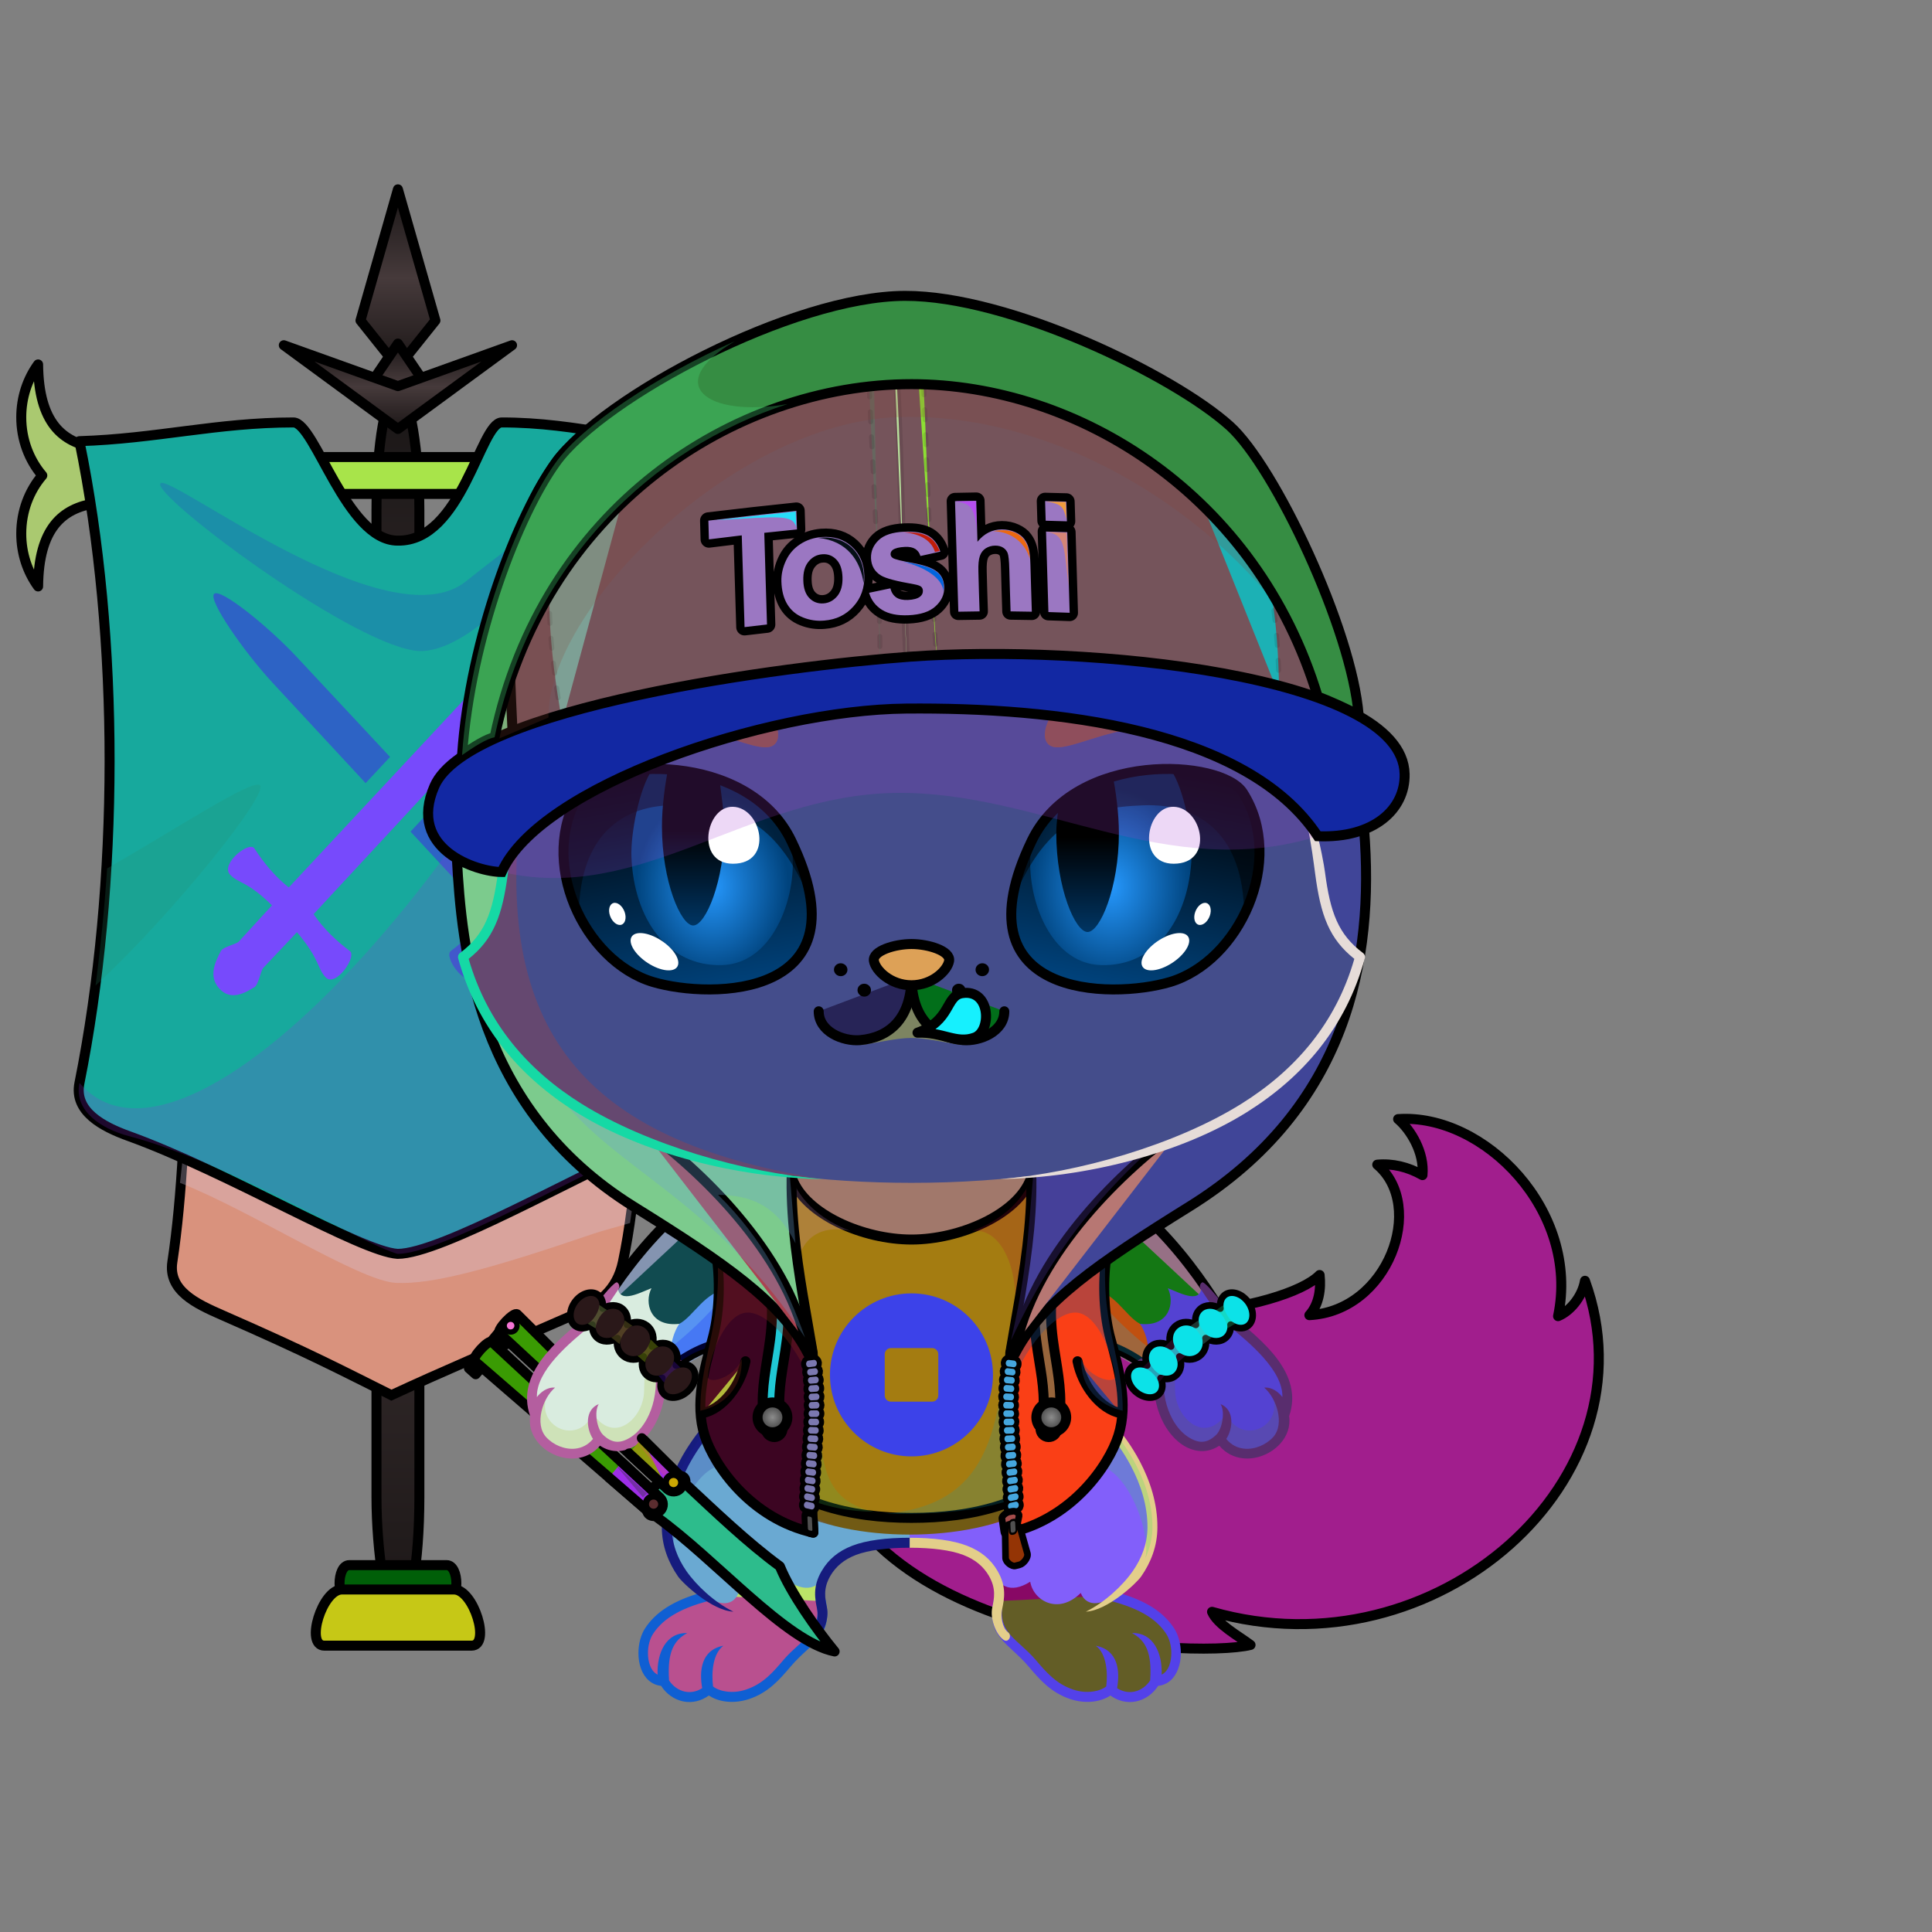 <svg xmlns="http://www.w3.org/2000/svg" xmlns:xlink="http://www.w3.org/1999/xlink" style="shape-rendering:geometricPrecision; text-rendering:geometricPrecision; image-rendering:optimizeQuality; fill-rule:evenodd; clip-rule:evenodd" version="1.1" viewBox="0 0 29000 29000" xml:space="preserve"><rect x="0" y="0" width="29000" height="29000" fill="#808080" stroke="none"/><defs><style type="text/css">.BraceletGold-Mediumfil3new {fill:black;fill-opacity:0.302}
.BraceletGold-Mediumfil66new {fill:url(#BraceletGold-Mediumid695new);fill-rule:nonzero}
.BraceletGold-Mediumstr3new {stroke:black;stroke-width:100;stroke-linecap:round;stroke-linejoin:round}
.BraceletGold-Mediumfil67new {fill:url(#BraceletGold-Mediumid700new);fill-rule:nonzero}
.Tail-Fox9fil14 {fill:url(#Tail-Fox9id168)}
.Tail-Fox9fil12 {fill:#d48e77;fill-opacity:0.502}
.Tail-Fox9fil8 {fill:black;fill-opacity:0.2}
.Tail-Fox9fil0 {fill:none}
.Tail-Fox9str0 {stroke:black;stroke-width:150;stroke-linecap:round;stroke-linejoin:round}
.RightFoot-Fox0fil20 {fill:url(#RightFoot-Fox0id163)}
.RightFoot-Fox0fil8 {fill:black;fill-opacity:0.2}
.RightFoot-Fox0fil0 {fill:none}
.RightFoot-Fox0fil18 {fill:black;fill-rule:nonzero}
.RightLeg-Fox0fil23 {fill:url(#RightLeg-Fox0id41)}
.RightLeg-Fox0fil18 {fill:black;fill-rule:nonzero}
.RightLeg-Fox0fil8 {fill:black;fill-opacity:0.2}
.LeftFoot-Fox0fil29 {fill:url(#LeftFoot-Fox0id166)}
.LeftFoot-Fox0fil8 {fill:black;fill-opacity:0.2}
.LeftFoot-Fox0fil0 {fill:none}
.LeftFoot-Fox0fil18 {fill:black;fill-rule:nonzero}
.LeftLeg-Fox0fil32 {fill:url(#LeftLeg-Fox0id44)}
.LeftLeg-Fox0fil18 {fill:black;fill-rule:nonzero}
.LeftLeg-Fox0fil8 {fill:black;fill-opacity:0.2}
.RightHand-Fox1fil34 {fill:url(#RightHand-Fox1id128)}
.RightHand-Fox1fil35 {fill:url(#RightHand-Fox1id107)}
.RightHand-Fox1fil8 {fill:black;fill-opacity:0.2}
.RightHand-Fox1fil0 {fill:none}
.RightHand-Fox1str0 {stroke:black;stroke-width:150;stroke-linecap:round;stroke-linejoin:round}
.RightPaw-Fox1fil40 {fill:url(#RightPaw-Fox1id93)}
.RightPaw-Fox1fil8 {fill:black;fill-opacity:0.2}
.RightPaw-Fox1fil18 {fill:black;fill-rule:nonzero}
.LeftHand-Fox1fil44 {fill:url(#LeftHand-Fox1id144)}
.LeftHand-Fox1fil45 {fill:url(#LeftHand-Fox1id124)}
.LeftHand-Fox1fil8 {fill:black;fill-opacity:0.2}
.LeftHand-Fox1fil0 {fill:none}
.LeftHand-Fox1str0 {stroke:black;stroke-width:150;stroke-linecap:round;stroke-linejoin:round}
.LeftPaw-Fox1fil49 {fill:url(#LeftPaw-Fox1id152)}
.LeftPaw-Fox1fil8 {fill:black;fill-opacity:0.2}
.LeftPaw-Fox1fil18 {fill:black;fill-rule:nonzero}
.Body-Fox0fil53 {fill:url(#Body-Fox0id192)}
.Body-Fox0fil8 {fill:black;fill-opacity:0.2}
.Body-Fox0fil18 {fill:black;fill-rule:nonzero}
.Body-Fox0fil54 {fill:#fffcf1;fill-opacity:0.502}
.Head-Fox0fil130 {fill:url(#Head-Fox0id115)}
.Head-Fox0fil8 {fill:black;fill-opacity:0.2}
.Head-Fox0fil18 {fill:black;fill-rule:nonzero}
.Mouth-Fox7fil2 {fill:black}
.Mouth-Fox7fil0 {fill:none}
.Mouth-Fox7str0 {stroke:black;stroke-width:150;stroke-linecap:round;stroke-linejoin:round}
.Mouth-Fox7fil143 {fill:#FF9999}
.Eyes-Fox5fil150 {fill:#ad664f}
.Eyes-Fox5fil8 {fill:black;fill-opacity:0.2}
.Eyes-Fox5fil178 {fill:url(#Eyes-Fox5id190)}
.Eyes-Fox5fil179 {fill:url(#Eyes-Fox5id205)}
.Eyes-Fox5fil180 {fill:url(#Eyes-Fox5id158)}
.Eyes-Fox5fil4 {fill:black;fill-opacity:0.502}
.Eyes-Fox5fil142 {fill:white}
.Eyes-Fox5fil181 {fill:url(#Eyes-Fox5id13)}
.Eyes-Fox5fil182 {fill:url(#Eyes-Fox5id204)}
.Eyes-Fox5fil183 {fill:url(#Eyes-Fox5id109)}
.Eyes-Fox5fil0 {fill:none}
.Eyes-Fox5str1 {stroke:black;stroke-width:150}
.Moustache-Fox1fil2 {fill:black}
.Nose-Fox0fil215 {fill:url(#Nose-Fox0id189)}
.Nose-Fox0str0 {stroke:black;stroke-width:150;stroke-linecap:round;stroke-linejoin:round}
.NecklaceToshi-Mediumfil22 {fill:black;fill-opacity:0.2}
.NecklaceToshi-Mediumfil10 {fill:white}
.NecklaceToshi-Mediumfil60 {fill:black;fill-opacity:0.4}
.NecklaceToshi-Mediumfil67 {fill:black;fill-opacity:0.302}
.NecklaceToshi-Mediumfil88 {fill:url(#NecklaceToshi-Mediumid7)}
.NecklaceToshi-Mediumfil89 {fill:white;fill-opacity:0.102}
.NecklaceToshi-Mediumfil91 {fill:#505050;fill-rule:nonzero}
.NecklaceToshi-Mediumfil82 {fill:url(#NecklaceToshi-Mediumid19)}
.NecklaceToshi-Mediumstr1 {stroke:black;stroke-width:150;stroke-linecap:round;stroke-linejoin:round}
.NecklaceToshi-Mediumfil83 {fill:url(#NecklaceToshi-Mediumid1)}
.NecklaceToshi-Mediumfil84 {fill:url(#NecklaceToshi-Mediumid12)}
.NecklaceToshi-Mediumfil85 {fill:url(#NecklaceToshi-Mediumid4)}
.NecklaceToshi-Mediumfil3 {fill:none}
.NecklaceToshi-Mediumfil86 {fill:url(#NecklaceToshi-Mediumid0)}
.NecklaceToshi-Mediumfil87 {fill:url(#NecklaceToshi-Mediumid15)}
.NecklaceToshi-Mediumfil90 {fill:none;fill-rule:nonzero}
.NecklaceToshi-Mediumstr0 {stroke:black;stroke-width:150}
.NecklaceToshi-Mediumfil92 {fill:#505050}
.NecklaceToshi-Mediumstr2 {stroke:black;stroke-width:100;stroke-linecap:round;stroke-linejoin:round}
.NecklaceToshi-Mediumstr6 {stroke:black;stroke-width:50;stroke-linecap:round;stroke-linejoin:round}
.NecklaceToshi-Mediumfil93 {fill:url(#NecklaceToshi-Mediumid69)}
.NecklaceToshi-Mediumfil94 {fill:url(#NecklaceToshi-Mediumid68)}
.NecklaceToshiBack-Mediumfil67 {fill:black;fill-opacity:0.302}
.NecklaceToshiBack-Mediumfil105 {fill:url(#NecklaceToshiBack-Mediumid8)}
.NecklaceToshiBack-Mediumfil89 {fill:white;fill-opacity:0.102}
.NecklaceToshiBack-Mediumfil104 {fill:url(#NecklaceToshiBack-Mediumid22)}
.NecklaceToshiBack-Mediumstr1 {stroke:black;stroke-width:150;stroke-linecap:round;stroke-linejoin:round}
.NecklaceToshiBack-Mediumfil3 {fill:none}
.NecklaceToshiFront-Mediumfil22 {fill:black;fill-opacity:0.2}
.NecklaceToshiFront-Mediumfil108 {fill:url(#NecklaceToshiFront-Mediumid67)}
.NecklaceToshiFront-Mediumfil89 {fill:white;fill-opacity:0.102}
.NecklaceToshiFront-Mediumfil67 {fill:black;fill-opacity:0.302}
.NecklaceToshiFront-Mediumfil3 {fill:none}
.NecklaceToshiFront-Mediumstr1 {stroke:black;stroke-width:150;stroke-linecap:round;stroke-linejoin:round}
.HatToshi-Mediumfil22 {fill:black;fill-opacity:0.2}
.HatToshi-Mediumfil115 {fill:url(#HatToshi-Mediumid9)}
.HatToshi-Mediumfil116 {fill:url(#HatToshi-Mediumid29)}
.HatToshi-Mediumfil117 {fill:url(#HatToshi-Mediumid11)}
.HatToshi-Mediumfil118 {fill:url(#HatToshi-Mediumid25)}
.HatToshi-Mediumfil120 {fill:url(#HatToshi-Mediumid2)}
.HatToshi-Mediumfil121 {fill:url(#HatToshi-Mediumid13)}
.HatToshi-Mediumfil122 {fill:url(#HatToshi-Mediumid32)}
.HatToshi-Mediumfil123 {fill:#99FF99}
.HatToshi-Mediumfil3 {fill:none}
.HatToshi-Mediumstr1 {stroke:black;stroke-width:150;stroke-linecap:round;stroke-linejoin:round}
.HatToshi-Mediumfil119 {fill:none}
.HatToshi-Mediumstr7 {stroke:black;stroke-width:100;stroke-opacity:0.102}
.HatToshi-Mediumstr8 {stroke:black;stroke-width:75;stroke-linecap:round;stroke-linejoin:round;stroke-dasharray:150 225;stroke-opacity:0.102}
.HatToshi-Mediumstr0 {stroke:black;stroke-width:150}
.HatToshi-Mediumstr9 {stroke:black;stroke-width:250;stroke-linecap:round;stroke-linejoin:round}
.WeaponBflyKnifeBack-Mediumfil23 {fill:black}
.WeaponBflyKnifeBack-Mediumfil25 {fill:url(#WeaponBflyKnifeBack-Mediumid10)}
.WeaponBflyKnifeBack-Mediumstr0 {stroke:black;stroke-width:150;stroke-linecap:round;stroke-linejoin:round}
.WeaponBflyKnifeBack-Mediumfil24 {fill:url(#WeaponBflyKnifeBack-Mediumid20)}
.WeaponBflyKnifeBack-Mediumstr1 {stroke:black;stroke-width:150}
.WeaponBflyKnife-Mediumfil26 {fill:url(#WeaponBflyKnife-Mediumid21)}
.WeaponBflyKnife-Mediumfil27 {fill:white;fill-opacity:0.502}
.WeaponBflyKnife-Mediumfil28 {fill:#820000}
.WeaponBflyKnife-Mediumfil23 {fill:black}
.WeaponBflyKnife-Mediumfil29 {fill:url(#WeaponBflyKnife-Mediumid5)}
.WeaponBflyKnife-Mediumfil30 {fill:url(#WeaponBflyKnife-Mediumid15)}
.WeaponBflyKnife-Mediumfil31 {fill:white;fill-opacity:0.302}
.WeaponBflyKnife-Mediumfil14 {fill:none}
.WeaponBflyKnife-Mediumstr0 {stroke:black;stroke-width:150;stroke-linecap:round;stroke-linejoin:round}
.AccessoryBannerAttackfil9 {fill:url(#AccessoryBannerAttackid52)}
.AccessoryBannerAttackfil10 {fill:url(#AccessoryBannerAttackid58);fill-rule:nonzero}
.AccessoryBannerAttackfil12 {fill:black;fill-opacity:0.302}
.AccessoryBannerAttackfil13 {fill:url(#AccessoryBannerAttackid54)}
.AccessoryBannerAttackfil14 {fill:#FF6D57;fill-opacity:0.302}
.AccessoryBannerAttackfil15 {fill:url(#AccessoryBannerAttackid60);fill-rule:nonzero}
.AccessoryBannerAttackfil16 {fill:white}
.AccessoryBannerAttackfil17 {fill:black;fill-opacity:0.2}
.AccessoryBannerAttackfil0 {fill:url(#AccessoryBannerAttackid39)}
.AccessoryBannerAttackstr0 {stroke:black;stroke-width:150;stroke-linecap:round;stroke-linejoin:round}
.AccessoryBannerAttackfil1 {fill:url(#AccessoryBannerAttackid14)}
.AccessoryBannerAttackfil2 {fill:url(#AccessoryBannerAttackid43)}
.AccessoryBannerAttackfil3 {fill:url(#AccessoryBannerAttackid28)}
.AccessoryBannerAttackfil4 {fill:url(#AccessoryBannerAttackid35)}
.AccessoryBannerAttackfil5 {fill:url(#AccessoryBannerAttackid40)}
.AccessoryBannerAttackfil6 {fill:url(#AccessoryBannerAttackid31)}
.AccessoryBannerAttackfil7 {fill:url(#AccessoryBannerAttackid33)}
.AccessoryBannerAttackstr1 {stroke:black;stroke-width:150}
.AccessoryBannerAttackfil8 {fill:url(#AccessoryBannerAttackid34)}
.AccessoryBannerAttackfil11 {fill:none}
.AccessoryBannerAttackstr2 {stroke:black;stroke-width:150}
</style><linearGradient gradientUnits="userSpaceOnUse" id="BraceletGold-Mediumid695new" x1="8795.03" x2="10201.4" y1="19661" y2="20720.4">
   <stop offset="0" style="stop-opacity:1; stop-color:#CC9933"/>
   <stop offset="0.11" style="stop-opacity:1; stop-color:#FFF98F"/>
   <stop offset="0.251" style="stop-opacity:1; stop-color:#FFFFFC"/>
   <stop offset="0.478" style="stop-opacity:1; stop-color:#FFF982"/>
   <stop offset="0.812" style="stop-opacity:1; stop-color:#643300"/>
   <stop offset="1" style="stop-opacity:1; stop-color:#CC9933"/>
  </linearGradient><linearGradient gradientUnits="userSpaceOnUse" id="BraceletGold-Mediumid700new" x1="18568.8" x2="17162.5" xlink:href="#BraceletGold-Mediumid695new" y1="19661" y2="20720.4">
  </linearGradient><linearGradient gradientUnits="objectBoundingBox" id="Tail-Fox9id168" x1="21.648%" x2="78.352%" y1="90.185%" y2="9.815%">
   <stop offset="0" style="stop-opacity:1; stop-color:#d99338"/>
   <stop offset="0.569" style="stop-opacity:1; stop-color:#ffb250"/>
   <stop offset="1" style="stop-opacity:1; stop-color:#ffc375"/>
  </linearGradient><linearGradient gradientUnits="userSpaceOnUse" id="RightFoot-Fox0id163" x1="16304.9" x2="16304.9" xlink:href="#RightFoot-Fox0id14" y1="23252.2" y2="25473.4">
  </linearGradient><linearGradient gradientUnits="objectBoundingBox" id="RightLeg-Fox0id41" x1="23.32%" x2="76.68%" y1="93.65%" y2="6.35%">
   <stop offset="0" style="stop-opacity:1; stop-color:#ffc375"/>
   <stop offset="0.2" style="stop-opacity:1; stop-color:#ffc375"/>
   <stop offset="1" style="stop-opacity:1; stop-color:#ffb250"/>
  </linearGradient><linearGradient gradientUnits="userSpaceOnUse" id="LeftFoot-Fox0id166" x1="11002.8" x2="11002.8" xlink:href="#LeftFoot-Fox0id14" y1="23252.1" y2="25473.4">
  </linearGradient><linearGradient gradientUnits="objectBoundingBox" id="LeftLeg-Fox0id44" x1="76.68%" x2="23.32%" xlink:href="#LeftLeg-Fox0id41" y1="93.65%" y2="6.35%">
  </linearGradient><linearGradient gradientUnits="objectBoundingBox" id="RightHand-Fox1id128" x1="19.715%" x2="80.285%" y1="10.418%" y2="89.581%">
   <stop offset="0" style="stop-opacity:1; stop-color:#d99338"/>
   <stop offset="0.02" style="stop-opacity:1; stop-color:#d99338"/>
   <stop offset="0.722" style="stop-opacity:1; stop-color:#ffb250"/>
   <stop offset="1" style="stop-opacity:1; stop-color:#ffb250"/>
  </linearGradient><linearGradient gradientUnits="userSpaceOnUse" id="RightHand-Fox1id107" x1="16599.9" x2="17085.4" xlink:href="#RightHand-Fox1id90" y1="19453.1" y2="20462.8">
  </linearGradient><linearGradient gradientUnits="userSpaceOnUse" id="RightPaw-Fox1id93" x1="18753.4" x2="17671.1" y1="21628.2" y2="19462.6">
   <stop offset="0" style="stop-opacity:1; stop-color:#fffcf1"/>
   <stop offset="1" style="stop-opacity:1; stop-color:#f2edda"/>
  </linearGradient><linearGradient gradientUnits="objectBoundingBox" id="LeftHand-Fox1id144" x1="80.285%" x2="19.715%" xlink:href="#LeftHand-Fox1id128" y1="10.418%" y2="89.581%">
  </linearGradient><linearGradient gradientUnits="userSpaceOnUse" id="LeftHand-Fox1id124" x1="10707.7" x2="10222.3" xlink:href="#LeftHand-Fox1id90" y1="19453.1" y2="20462.8">
  </linearGradient><linearGradient gradientUnits="userSpaceOnUse" id="LeftPaw-Fox1id152" x1="8539.59" x2="9651.19" xlink:href="#LeftPaw-Fox1id93" y1="21657.5" y2="19433.3">
  </linearGradient><linearGradient gradientUnits="objectBoundingBox" id="Body-Fox0id192" x1="50%" x2="50%" y1="0%" y2="100%">
   <stop offset="0" style="stop-opacity:1; stop-color:#d99338"/>
   <stop offset="0.102" style="stop-opacity:1; stop-color:#d99338"/>
   <stop offset="0.522" style="stop-opacity:1; stop-color:#ffb250"/>
   <stop offset="1" style="stop-opacity:1; stop-color:#ffc375"/>
  </linearGradient><linearGradient gradientUnits="userSpaceOnUse" id="Head-Fox0id115" x1="13681.9" x2="13681.9" xlink:href="#Head-Fox0id94" y1="17755.4" y2="7384.8">
  </linearGradient><linearGradient gradientUnits="userSpaceOnUse" id="Eyes-Fox5id190" x1="10645.4" x2="9996.92" xlink:href="#Eyes-Fox5id11" y1="14973.4" y2="11421">
  </linearGradient><radialGradient cx="10689.1" cy="13309.4" fx="10689.1" fy="13309.4" gradientTransform="matrix(0.823 -0 -0 1 1892 0)" gradientUnits="userSpaceOnUse" id="Eyes-Fox5id205" r="1394.17" xlink:href="#Eyes-Fox5id201">
  </radialGradient><linearGradient gradientUnits="userSpaceOnUse" id="Eyes-Fox5id158" x1="10405.5" x2="10405.5" xlink:href="#Eyes-Fox5id3" y1="11534.6" y2="13891.9">
  </linearGradient><linearGradient gradientUnits="userSpaceOnUse" id="Eyes-Fox5id13" x1="16739.6" x2="17345.8" xlink:href="#Eyes-Fox5id11" y1="14857.6" y2="11536.9">
  </linearGradient><radialGradient cx="16674.8" cy="13309.4" fx="16674.8" fy="13309.4" gradientTransform="matrix(-0.823 -0 -0 1 30397 0)" gradientUnits="userSpaceOnUse" id="Eyes-Fox5id204" r="1472.58" xlink:href="#Eyes-Fox5id201">
  </radialGradient><linearGradient gradientUnits="userSpaceOnUse" id="Eyes-Fox5id109" x1="16324.9" x2="16324.9" xlink:href="#Eyes-Fox5id3" y1="11632.5" y2="13989.8">
  </linearGradient><linearGradient gradientUnits="userSpaceOnUse" id="Nose-Fox0id189" x1="13681.9" x2="13681.9" y1="14170" y2="14789.2">
   <stop offset="0" style="stop-opacity:1; stop-color:#FFCCCC"/>
   <stop offset="1" style="stop-opacity:1; stop-color:#453F2C"/>
  </linearGradient><linearGradient gradientUnits="userSpaceOnUse" id="NecklaceToshi-Mediumid7" x1="16998" x2="15318.7" xlink:href="#NecklaceToshi-Mediumid0" y1="16991.3" y2="19899.8">
  </linearGradient><linearGradient gradientUnits="userSpaceOnUse" id="NecklaceToshi-Mediumid19" x1="13681.9" x2="13681.9" xlink:href="#NecklaceToshi-Mediumid13" y1="22783.5" y2="17580.8">
  </linearGradient><linearGradient gradientUnits="userSpaceOnUse" id="NecklaceToshi-Mediumid1" x1="11285.5" x2="11285.5" xlink:href="#NecklaceToshi-Mediumid0" y1="23006.5" y2="17413.1">
  </linearGradient><linearGradient gradientUnits="userSpaceOnUse" id="NecklaceToshi-Mediumid12" x1="11643.3" x2="11643.3" y1="18881.1" y2="21571.2">
   <stop offset="0" style="stop-opacity:1; stop-color:#282828"/>
   <stop offset="1" style="stop-opacity:1; stop-color:#464646"/>
  </linearGradient><linearGradient gradientUnits="userSpaceOnUse" id="NecklaceToshi-Mediumid4" x1="10365.9" x2="12045.1" xlink:href="#NecklaceToshi-Mediumid0" y1="16991.3" y2="19899.8">
  </linearGradient><linearGradient gradientUnits="userSpaceOnUse" id="NecklaceToshi-Mediumid15" x1="15720.6" x2="15720.6" xlink:href="#NecklaceToshi-Mediumid12" y1="18881.1" y2="21571.2">
  </linearGradient><radialGradient cx="11595" cy="21275.3" fx="11595" fy="21275.3" gradientTransform="matrix(1 -0 -0 1 0 0)" gradientUnits="userSpaceOnUse" id="NecklaceToshi-Mediumid69" r="266.77" xlink:href="#NecklaceToshi-Mediumid68">
  </radialGradient><linearGradient gradientUnits="userSpaceOnUse" id="NecklaceToshiBack-Mediumid8" x1="20797.6" x2="14871.7" xlink:href="#NecklaceToshiBack-Mediumid0" y1="12739.6" y2="17615.4">
  </linearGradient><linearGradient gradientUnits="userSpaceOnUse" id="NecklaceToshiBack-Mediumid22" x1="8101.63" x2="10956.4" xlink:href="#NecklaceToshiBack-Mediumid0" y1="10946.6" y2="19409">
  </linearGradient><linearGradient gradientUnits="userSpaceOnUse" id="NecklaceToshiFront-Mediumid67" x1="13665.1" x2="13665.1" xlink:href="#NecklaceToshiFront-Mediumid0" y1="11333.5" y2="4441.43">
  </linearGradient><linearGradient gradientUnits="userSpaceOnUse" id="HatToshi-Mediumid9" x1="8773.38" x2="12925.9" y1="10563.5" y2="5372.75">
   <stop offset="0" style="stop-opacity:1; stop-color:#CCCCD0"/>
   <stop offset="1" style="stop-opacity:1; stop-color:#F2F2F6"/>
  </linearGradient><linearGradient gradientUnits="userSpaceOnUse" id="HatToshi-Mediumid29" x1="7703.58" x2="9238.2" xlink:href="#HatToshi-Mediumid13" y1="10639.8" y2="6826.5">
  </linearGradient><linearGradient gradientUnits="userSpaceOnUse" id="HatToshi-Mediumid11" x1="14578.6" x2="18656.5" y1="10035.4" y2="5357.8">
   <stop offset="0" style="stop-opacity:1; stop-color:#DBDBE0"/>
   <stop offset="0.749" style="stop-opacity:1; stop-color:white"/>
   <stop offset="1" style="stop-opacity:1; stop-color:white"/>
  </linearGradient><linearGradient gradientUnits="userSpaceOnUse" id="HatToshi-Mediumid25" x1="18179.1" x2="19599.3" xlink:href="#HatToshi-Mediumid13" y1="10226.2" y2="6697.29">
  </linearGradient><linearGradient gradientUnits="userSpaceOnUse" id="HatToshi-Mediumid2" x1="13755" x2="13755" y1="9815.97" y2="13088.5">
   <stop offset="0" style="stop-opacity:1; stop-color:#00591C"/>
   <stop offset="1" style="stop-opacity:1; stop-color:#00521F"/>
  </linearGradient><linearGradient gradientUnits="userSpaceOnUse" id="HatToshi-Mediumid32" x1="11624.1" x2="15065.2" xlink:href="#HatToshi-Mediumid13" y1="9524.4" y2="7406.2">
  </linearGradient><linearGradient gradientUnits="userSpaceOnUse" id="WeaponBflyKnifeBack-Mediumid10" x1="7610.92" x2="7717.74" xlink:href="#WeaponBflyKnifeBack-Mediumid4" y1="19919.5" y2="19877.8">
  </linearGradient><linearGradient gradientUnits="userSpaceOnUse" id="WeaponBflyKnifeBack-Mediumid20" x1="7155" x2="10206.4" xlink:href="#WeaponBflyKnifeBack-Mediumid18" y1="20686" y2="21753.5">
  </linearGradient><linearGradient gradientUnits="userSpaceOnUse" id="WeaponBflyKnife-Mediumid21" x1="9678.73" x2="12556.5" xlink:href="#WeaponBflyKnife-Mediumid19" y1="23619.9" y2="23321.3">
  </linearGradient><linearGradient gradientUnits="userSpaceOnUse" id="WeaponBflyKnife-Mediumid5" x1="10045" x2="10174.8" xlink:href="#WeaponBflyKnife-Mediumid4" y1="22278.7" y2="22228">
  </linearGradient><linearGradient gradientUnits="userSpaceOnUse" id="WeaponBflyKnife-Mediumid15" x1="9745.2" x2="9875.04" xlink:href="#WeaponBflyKnife-Mediumid4" y1="22603.1" y2="22552.4">
  </linearGradient><linearGradient gradientUnits="userSpaceOnUse" id="AccessoryBannerAttackid52" x1="6121.69" x2="6121.69" y1="20942.3" y2="15284.3">
   <stop offset="0" style="stop-opacity:1; stop-color:#D65158"/>
   <stop offset="1" style="stop-opacity:1; stop-color:#7B292D"/>
  </linearGradient><linearGradient gradientUnits="userSpaceOnUse" id="AccessoryBannerAttackid58" x1="6108.57" x2="6108.57" y1="20942.3" y2="15284.3">
   <stop offset="0" style="stop-opacity:1; stop-color:#FFEBA8"/>
   <stop offset="0.278" style="stop-opacity:1; stop-color:#C39353"/>
   <stop offset="0.722" style="stop-opacity:1; stop-color:#FCDA89"/>
   <stop offset="1" style="stop-opacity:1; stop-color:#B3813B"/>
  </linearGradient><linearGradient gradientUnits="userSpaceOnUse" id="AccessoryBannerAttackid54" x1="5965.34" x2="5965.34" xlink:href="#AccessoryBannerAttackid52" y1="18820.9" y2="6340.65">
  </linearGradient><linearGradient gradientUnits="userSpaceOnUse" id="AccessoryBannerAttackid60" x1="5968.25" x2="5968.25" xlink:href="#AccessoryBannerAttackid58" y1="18820.9" y2="6614.3">
  </linearGradient><linearGradient gradientUnits="userSpaceOnUse" id="AccessoryBannerAttackid39" x1="5973.35" x2="5973.35" xlink:href="#AccessoryBannerAttackid0" y1="24280.6" y2="5852.25">
  </linearGradient><linearGradient gradientUnits="userSpaceOnUse" id="AccessoryBannerAttackid14" x1="840.49" x2="11406.2" xlink:href="#AccessoryBannerAttackid0" y1="7136.55" y2="7136.55">
  </linearGradient><linearGradient gradientUnits="userSpaceOnUse" id="AccessoryBannerAttackid43" x1="5973.36" x2="5973.36" xlink:href="#AccessoryBannerAttackid0" y1="5515.03" y2="2842.03">
  </linearGradient><linearGradient gradientUnits="userSpaceOnUse" id="AccessoryBannerAttackid28" x1="5973.36" x2="5973.36" xlink:href="#AccessoryBannerAttackid0" y1="5156.5" y2="6314.27">
  </linearGradient><linearGradient gradientUnits="userSpaceOnUse" id="AccessoryBannerAttackid35" x1="5973.36" x2="5973.36" xlink:href="#AccessoryBannerAttackid0" y1="6438.65" y2="5181.72">
  </linearGradient><linearGradient gradientUnits="userSpaceOnUse" id="AccessoryBannerAttackid40" x1="1049.08" x2="1049.08" xlink:href="#AccessoryBannerAttackid0" y1="8803.36" y2="5469.72">
  </linearGradient><linearGradient gradientUnits="userSpaceOnUse" id="AccessoryBannerAttackid31" x1="11788.1" x2="11788.1" xlink:href="#AccessoryBannerAttackid0" y1="8803.36" y2="5469.72">
  </linearGradient><linearGradient gradientUnits="userSpaceOnUse" id="AccessoryBannerAttackid33" x1="5096.69" x2="6850.03" xlink:href="#AccessoryBannerAttackid0" y1="23766.1" y2="23766.1">
  </linearGradient><linearGradient gradientUnits="userSpaceOnUse" id="AccessoryBannerAttackid34" x1="4740.27" x2="7206.45" xlink:href="#AccessoryBannerAttackid0" y1="24280.6" y2="24280.6">
  </linearGradient><linearGradient gradientUnits="userSpaceOnUse" id="RightFoot-Fox0id14" x1="15903.9" x2="21356.9" y1="9993.71" y2="4540.69">
   <stop offset="0" style="stop-opacity:1; stop-color:#d99338"/>
   <stop offset="1" style="stop-opacity:1; stop-color:#d48e77"/>
  </linearGradient><linearGradient gradientUnits="userSpaceOnUse" id="LeftFoot-Fox0id14" x1="15903.9" x2="21356.9" y1="9993.71" y2="4540.69">
   <stop offset="0" style="stop-opacity:1; stop-color:#d99338"/>
   <stop offset="1" style="stop-opacity:1; stop-color:#d48e77"/>
  </linearGradient><linearGradient gradientUnits="objectBoundingBox" id="LeftLeg-Fox0id41" x1="23.32%" x2="76.68%" y1="93.65%" y2="6.35%">
   <stop offset="0" style="stop-opacity:1; stop-color:#ffc375"/>
   <stop offset="0.2" style="stop-opacity:1; stop-color:#ffc375"/>
   <stop offset="1" style="stop-opacity:1; stop-color:#ffb250"/>
  </linearGradient><linearGradient gradientUnits="userSpaceOnUse" id="RightHand-Fox1id90" x1="16597.3" x2="20364.3" y1="8892.36" y2="5845.48">
   <stop offset="0" style="stop-opacity:1; stop-color:#ffb250"/>
   <stop offset="1" style="stop-opacity:1; stop-color:#ffc375"/>
  </linearGradient><linearGradient gradientUnits="objectBoundingBox" id="LeftHand-Fox1id128" x1="19.715%" x2="80.285%" y1="10.418%" y2="89.581%">
   <stop offset="0" style="stop-opacity:1; stop-color:#d99338"/>
   <stop offset="0.02" style="stop-opacity:1; stop-color:#d99338"/>
   <stop offset="0.722" style="stop-opacity:1; stop-color:#ffb250"/>
   <stop offset="1" style="stop-opacity:1; stop-color:#ffb250"/>
  </linearGradient><linearGradient gradientUnits="userSpaceOnUse" id="LeftHand-Fox1id90" x1="16597.3" x2="20364.3" y1="8892.36" y2="5845.48">
   <stop offset="0" style="stop-opacity:1; stop-color:#ffb250"/>
   <stop offset="1" style="stop-opacity:1; stop-color:#ffc375"/>
  </linearGradient><linearGradient gradientUnits="userSpaceOnUse" id="LeftPaw-Fox1id93" x1="18753.4" x2="17671.1" y1="21628.2" y2="19462.6">
   <stop offset="0" style="stop-opacity:1; stop-color:#fffcf1"/>
   <stop offset="1" style="stop-opacity:1; stop-color:#f2edda"/>
  </linearGradient><linearGradient gradientUnits="objectBoundingBox" id="Head-Fox0id94" x1="50%" x2="50%" y1="100%" y2="0%">
   <stop offset="0" style="stop-opacity:1; stop-color:#d99338"/>
   <stop offset="0.4" style="stop-opacity:1; stop-color:#ffb250"/>
   <stop offset="1" style="stop-opacity:1; stop-color:#ffc375"/>
  </linearGradient><linearGradient gradientUnits="userSpaceOnUse" id="Eyes-Fox5id11" x1="16664.8" x2="17411" y1="14898.5" y2="11291.1">
   <stop offset="0" style="stop-opacity:1; stop-color:#00437d"/>
   <stop offset="1" style="stop-opacity:1; stop-color:black"/>
  </linearGradient><radialGradient cx="17048.5" cy="13240.1" fx="17048.5" fy="13240.1" gradientTransform="matrix(-1 -0 -0 0.892 34097 1434)" gradientUnits="userSpaceOnUse" id="Eyes-Fox5id201" r="1855.37">
   <stop offset="0" style="stop-opacity:1; stop-color:#2597fc"/>
   <stop offset="1" style="stop-opacity:1; stop-color:#00437d"/>
  </radialGradient><linearGradient gradientUnits="userSpaceOnUse" id="Eyes-Fox5id3" x1="16867.8" x2="16867.8" y1="11330.3" y2="14359.1">
   <stop offset="0" style="stop-opacity:1; stop-color:black"/>
   <stop offset="0.4" style="stop-opacity:1; stop-color:black"/>
   <stop offset="1" style="stop-opacity:1; stop-color:#003563"/>
  </linearGradient><linearGradient gradientUnits="userSpaceOnUse" id="NecklaceToshi-Mediumid0" x1="16078.4" x2="16078.4" y1="23006.5" y2="17413.1">
   <stop offset="0" style="stop-opacity:1; stop-color:#141414"/>
   <stop offset="1" style="stop-opacity:1; stop-color:#323232"/>
  </linearGradient><linearGradient gradientUnits="userSpaceOnUse" id="NecklaceToshi-Mediumid13" x1="12646" x2="14864.2" y1="13836" y2="8324.16">
   <stop offset="0" style="stop-opacity:1; stop-color:#00A140"/>
   <stop offset="1" style="stop-opacity:1; stop-color:#37E961"/>
  </linearGradient><radialGradient cx="15780.4" cy="21275.3" fx="15780.4" fy="21275.3" gradientTransform="matrix(1 -0 -0 1 0 0)" gradientUnits="userSpaceOnUse" id="NecklaceToshi-Mediumid68" r="266.77">
   <stop offset="0" style="stop-opacity:1; stop-color:#8C8C8C"/>
   <stop offset="1" style="stop-opacity:1; stop-color:#282828"/>
  </radialGradient><linearGradient gradientUnits="userSpaceOnUse" id="NecklaceToshiBack-Mediumid0" x1="16078.4" x2="16078.4" y1="23006.5" y2="17413.1">
   <stop offset="0" style="stop-opacity:1; stop-color:#141414"/>
   <stop offset="1" style="stop-opacity:1; stop-color:#323232"/>
  </linearGradient><linearGradient gradientUnits="userSpaceOnUse" id="NecklaceToshiFront-Mediumid0" x1="16078.4" x2="16078.4" y1="23006.5" y2="17413.1">
   <stop offset="0" style="stop-opacity:1; stop-color:#141414"/>
   <stop offset="1" style="stop-opacity:1; stop-color:#323232"/>
  </linearGradient><linearGradient gradientUnits="userSpaceOnUse" id="HatToshi-Mediumid13" x1="12646" x2="14864.2" y1="13836" y2="8324.16">
   <stop offset="0" style="stop-opacity:1; stop-color:#00A140"/>
   <stop offset="1" style="stop-opacity:1; stop-color:#37E961"/>
  </linearGradient><linearGradient gradientUnits="userSpaceOnUse" id="WeaponBflyKnifeBack-Mediumid4" x1="7396.97" x2="7498.27" y1="20414.6" y2="20335.1">
   <stop offset="0" style="stop-opacity:1; stop-color:#949494"/>
   <stop offset="1" style="stop-opacity:1; stop-color:#fffcf1"/>
  </linearGradient><linearGradient gradientUnits="userSpaceOnUse" id="WeaponBflyKnifeBack-Mediumid18" x1="8182.77" x2="11085" y1="21305.8" y2="22034">
   <stop offset="0" style="stop-opacity:1; stop-color:#993A3A"/>
   <stop offset="0.549" style="stop-opacity:1; stop-color:#820000"/>
   <stop offset="1" style="stop-opacity:1; stop-color:#820000"/>
  </linearGradient><linearGradient gradientUnits="userSpaceOnUse" id="WeaponBflyKnife-Mediumid19" x1="10875" x2="13461.4" y1="23847.2" y2="23101">
   <stop offset="0" style="stop-opacity:1; stop-color:#6B6B6B"/>
   <stop offset="0.322" style="stop-opacity:1; stop-color:#EBEBEB"/>
   <stop offset="0.42" style="stop-opacity:1; stop-color:#B0B0B0"/>
   <stop offset="0.62" style="stop-opacity:1; stop-color:white"/>
   <stop offset="1" style="stop-opacity:1; stop-color:#878787"/>
  </linearGradient><linearGradient gradientUnits="userSpaceOnUse" id="WeaponBflyKnife-Mediumid4" x1="7396.97" x2="7498.27" y1="20414.6" y2="20335.1">
   <stop offset="0" style="stop-opacity:1; stop-color:#949494"/>
   <stop offset="1" style="stop-opacity:1; stop-color:#fffcf1"/>
  </linearGradient><linearGradient gradientUnits="userSpaceOnUse" id="AccessoryBannerAttackid0" x1="5973.37" x2="5973.37" y1="5158.24" y2="6316.01">
   <stop offset="0" style="stop-opacity:1; stop-color:#1C1717"/>
   <stop offset="0.502" style="stop-opacity:1; stop-color:#463A3B"/>
   <stop offset="1" style="stop-opacity:1; stop-color:#1A1616"/>
  </linearGradient></defs><g id="AccessoryBannerAttack">
  <g id="_3081446901008">
   <g>
    <rect class="AccessoryBannerAttackfil0 AccessoryBannerAttackstr0" height="18428" rx="322" ry="1811" width="644" x="5651" y="5852"/>
    <path class="AccessoryBannerAttackfil1 AccessoryBannerAttackstr0" d="M840 7137l0 0c0,152 125,277 278,277l10011 0c153,0 277,-125 277,-277l0 0c0,-153 -124,-277 -277,-277l-10011 0c-153,0 -278,124 -278,277z" style="fill:#a8e44a"/>
    <polygon class="AccessoryBannerAttackfil2 AccessoryBannerAttackstr0" points="5973,5515 5411,4811 5973,2842 6536,4811 "/>
    <polygon class="AccessoryBannerAttackfil3 AccessoryBannerAttackstr0" points="5973,5157 6490,5920 5973,6314 5456,5920 "/>
    <polygon class="AccessoryBannerAttackfil4 AccessoryBannerAttackstr0" points="5973,6439 7686,5182 5973,5796 4260,5182 "/>
    <path class="AccessoryBannerAttackfil5 AccessoryBannerAttackstr0" d="M1526 6715c87,0 172,10 254,29l0 786c-82,18 -167,28 -254,28 -33,0 -65,-1 -98,-4 -490,78 -847,369 -856,1249 -159,-219 -253,-494 -253,-793 0,-337 119,-643 316,-873 -197,-231 -316,-537 -316,-874 0,-299 94,-574 253,-793 9,880 366,1171 856,1249 33,-3 65,-4 98,-4z" style="fill:#aac970"/>
    <path class="AccessoryBannerAttackfil6 AccessoryBannerAttackstr0" d="M11311 6715c-87,0 -172,10 -253,29l0 786c81,18 166,28 253,28 33,0 66,-1 98,-4 490,78 848,369 856,1249 159,-219 254,-494 254,-793 0,-337 -120,-643 -316,-873 196,-231 316,-537 316,-874 0,-299 -95,-574 -254,-793 -8,880 -366,1171 -856,1249 -32,-3 -65,-4 -98,-4z" style="fill:#e2b937"/>
    <path class="AccessoryBannerAttackfil7 AccessoryBannerAttackstr1" d="M5243 24039l1461 0c195,0 195,-546 0,-546l-1461 0c-195,0 -195,546 0,546z" style="fill:#005f08"/>
    <path class="AccessoryBannerAttackfil8 AccessoryBannerAttackstr1" d="M4869 24702l2209 0c294,0 32,-843 -262,-843l-1685 0c-294,0 -556,843 -262,843z" style="fill:#c6c816"/>
   </g>
   <g>
   <animateTransform additive="sum" attributeName="transform" dur="5" repeatCount="indefinite" type="rotate" values="0;0.5;0;-0.5;0"/>
    <path class="AccessoryBannerAttackfil9" d="M5875 20942c-744,-370 -1204,-617 -2550,-1206 -376,-165 -815,-365 -738,-794 170,-955 238,-2247 250,-3658l6829 0c-18,1401 -105,2689 -316,3658 -93,425 -362,629 -738,794 -1346,589 -1938,836 -2737,1206z" style="fill:#a47b43"/>
    <path class="AccessoryBannerAttackfil10" d="M5875 20942c-744,-370 -1204,-617 -2550,-1206 -376,-165 -815,-365 -738,-794 170,-954 241,-2245 255,-3658l487 0c-20,1219 -91,2322 -252,3150 -80,410 309,791 631,949 834,410 1242,575 1673,751 166,-311 330,-773 494,-773 164,0 367,462 555,773 463,-176 965,-341 1799,-751 321,-158 645,-531 739,-949 187,-826 264,-1929 277,-3150l394 0c-15,1419 -95,2711 -289,3658 -87,427 -362,629 -738,794 -1346,589 -1938,836 -2737,1206z" style="fill:#18fea9"/>
    <path class="AccessoryBannerAttackfil11 AccessoryBannerAttackstr2" d="M5875 20942c-744,-370 -1204,-617 -2550,-1206 -376,-165 -804,-363 -738,-794 147,-966 207,-2254 218,-3658l6839 0c-12,1409 -91,2698 -294,3658 -90,426 -362,629 -738,794 -1346,589 -1938,836 -2737,1206z" style="fill:#d9927d"/>
    <path class="AccessoryBannerAttackfil12" d="M5939 19256c549,29 1434,-213 2976,-740 145,-49 343,-98 542,-158 134,-877 194,-1938 209,-3074l-6829 0c-8,905 -47,1754 -135,2471 1070,421 2688,1471 3237,1501z" style="fill:#dccbe4"/>
    <path class="AccessoryBannerAttackfil13" d="M5968 18821c-529,-147 -2528,-1371 -4038,-1769 -394,-104 -823,-367 -738,-793 594,-2992 666,-6676 0,-9637 1148,-35 2065,-281 3213,-281 323,0 795,1774 1563,1774 1172,11 1240,-1774 1563,-1774 1148,0 2065,310 3213,381 -352,2944 -382,6559 0,9537 56,432 -362,629 -738,793 -1346,590 -3384,1769 -4038,1769z" style="fill:#32207c"/>
    <path class="AccessoryBannerAttackfil14" d="M8480 17786c181,-3803 185,-7606 0,-11409 242,18 479,39 717,60 217,4165 150,7677 0,10994 -235,114 -476,235 -717,355zm-5023 0c166,-3200 255,-6682 0,-11409 -242,18 -479,39 -717,60 310,3813 166,7409 0,10994 234,114 476,235 717,355zm902 444c145,-3963 170,-7926 0,-11889 15,0 31,0 46,0 323,0 795,1774 1563,1774 1192,0 1240,-1774 1563,-1774 16,0 31,0 46,0 194,3963 174,7926 0,11889 -697,334 -1303,591 -1609,591 -305,0 -912,-257 -1609,-591z" style="fill:#d8e555"/>
    <path class="AccessoryBannerAttackfil15" d="M2393 15584c-75,-74 -435,122 -725,330 -29,-88 -45,-180 -45,-274 593,-2992 430,-6006 0,-9026 -141,4 -284,6 -431,4 550,2962 631,6679 0,9641 0,436 362,629 738,793 1378,435 3405,1669 4038,1769 654,0 2692,-1179 4038,-1769 376,-164 738,-357 738,-793 -391,-2902 -369,-6580 0,-9537 -147,-3 -290,-9 -430,-17 -283,2978 -347,5957 0,8935 0,94 -16,186 -45,274 -291,-208 -651,-404 -726,-330 -79,77 165,508 400,815 -398,384 -3415,1732 -3866,1834 -521,118 -3659,-1450 -4083,-1834 235,-307 479,-738 399,-815z" style="fill:#3b69d7"/>
    <path class="AccessoryBannerAttackfil11 AccessoryBannerAttackstr0" d="M5968 18821c-561,-34 -2548,-1231 -4038,-1769 -385,-139 -823,-367 -738,-793 600,-2992 608,-6676 0,-9637 1148,-35 2065,-281 3213,-281 323,0 795,1774 1563,1774 966,21 1240,-1774 1563,-1774 1148,0 2065,310 3213,381 -380,2944 -407,6559 0,9537 59,431 -362,629 -738,793 -1346,590 -3384,1769 -4038,1769z" style="fill:#17a99d"/>
    <path class="AccessoryBannerAttackfil16" d="M8724 14841c173,-186 61,-408 -23,-569 -31,-57 -224,-99 -263,-134 -132,-144 -263,-287 -395,-431l-109 -117c383,-375 503,-325 631,-462 148,-160 -289,-510 -366,-393 -140,215 -302,416 -515,586l-10 -10 -1144 -1225 -368 397 1139 1229 10 10c-158,229 -346,403 -545,554 -109,83 217,553 365,393 128,-137 81,-265 430,-677l108 117c134,141 268,283 401,424 33,43 72,250 125,283 150,90 356,211 529,25zm-2501 -3085l-60 -64 -368 394 60 66 368 -396zm-368 -394l-1402 -1502c-423,-454 -1150,-1042 -1240,-945 -90,96 456,878 879,1334l1396 1506 367 -393z" style="fill:#2d63c5"/>
    <path class="AccessoryBannerAttackfil16" d="M3294 14841c-173,-186 -61,-408 23,-569 30,-57 223,-99 263,-134 131,-144 263,-287 395,-431l108 -117c-383,-375 -502,-325 -630,-462 -149,-160 289,-510 365,-393 141,215 303,416 516,586l10 -10c1073,-1150 2147,-2301 3220,-3451 424,-454 1151,-1042 1241,-945 90,96 -457,878 -879,1334 -1070,1154 -2140,2308 -3210,3463l-9 10c158,229 345,403 545,554 109,83 -217,553 -365,393 -128,-137 -82,-265 -430,-677l-109 117c-133,141 -267,283 -401,424 -32,43 -71,250 -125,283 -149,90 -355,211 -528,25z" style="fill:#774afc"/>
    <path class="AccessoryBannerAttackfil17" d="M1193 16255c1662,1932 6790,-3829 8782,-9600 52,3 105,5 158,7 145,19 292,36 443,48 1,491 10,982 24,1474 -207,2624 -177,5574 144,8075 2,16 4,31 4,47 -2,42 -5,84 -8,126 -60,315 -412,479 -734,620 -1346,590 -3384,1769 -4038,1769 -529,-147 -2528,-1371 -4038,-1769 -394,-104 -823,-367 -738,-793l1 -4z" style="fill:#9730e2"/>
    <path class="AccessoryBannerAttackfil17" d="M1608 13036c1047,-599 2153,-1332 2290,-1252 166,96 -1288,1923 -2464,3009 76,-573 135,-1162 174,-1757z" style="fill:#2b8c6b"/>
    <path class="AccessoryBannerAttackfil17" d="M2407 7257c116,-179 3419,2398 4583,1472 1164,-927 1790,-1315 1897,-1315 107,0 -1630,2512 -2672,2351 -1041,-161 -3923,-2328 -3808,-2508z" style="fill:#302bd5"/>
   </g>
  </g>
 </g><g id="Tail-Fox9">
  <path class="Tail-Fox9fil14" d="M15078 19187c1357,950 4209,480 4730,-49 23,212 -10,443 -154,603 1185,-62 1753,-1639 1019,-2259 229,-21 459,33 679,157 32,-338 -176,-679 -366,-841 1288,-89 2734,1378 2401,2958 171,-69 359,-277 404,-531 1080,2975 -2233,5930 -5598,4969 84,192 394,359 578,497 -845,212 -6410,-24 -6519,-3566 -317,-317 2374,-2412 2826,-1938z" style="fill:#1d1b92"/>
  <path class="Tail-Fox9fil12" d="M15078 19187c1357,950 4209,480 4730,-49 23,212 -10,443 -154,603 1185,-62 1753,-1639 1019,-2259 229,-21 459,33 679,157 32,-338 -176,-679 -366,-841 2009,972 1928,3904 -331,4551 248,149 535,188 784,139 -566,823 -2537,1117 -3679,853 54,173 247,383 471,469 -1492,397 -3962,-568 -4577,-1120l421 -2282c453,-252 852,-379 1003,-221z" style="fill:#5d5f52"/>
  <path class="Tail-Fox9fil8" d="M23686 21809c-823,1820 -3145,3055 -5493,2385 84,192 394,359 578,497 -762,191 -5360,18 -6337,-2615 1690,1440 5465,2105 8330,1378 789,-201 2685,-1101 3223,-2827 -40,417 -126,777 -301,1182z" style="fill:#363233"/>
  <path class="Tail-Fox9fil0 Tail-Fox9str0" d="M15078 19187c1357,950 4209,480 4730,-49 23,212 -10,443 -154,603 1185,-62 1753,-1639 1019,-2259 229,-21 459,33 679,157 32,-338 -176,-679 -366,-841 1288,-89 2734,1378 2401,2958 171,-69 359,-277 404,-531 1080,2975 -2233,5930 -5598,4969 84,192 394,359 578,497 -845,212 -6410,-24 -6519,-3566 -317,-317 2374,-2412 2826,-1938z" style="fill:#a11e8d"/>
 </g><g id="RightFoot-Fox0">
  <path class="RightFoot-Fox0fil20" d="M17344 25232c-137,249 -447,331 -676,123 -79,82 -307,169 -584,76 -453,-152 -647,-627 -1039,-897 -210,-335 50,-672 -74,-810 206,-438 728,-491 1087,-467 300,20 870,160 658,684 145,50 358,135 465,193 170,92 294,217 379,350 158,246 119,748 -216,748z" style="fill:#880865"/>
  <path class="RightFoot-Fox0fil8" d="M17344 25232c-137,249 -447,331 -676,123 -79,82 -307,169 -584,76 -453,-152 -647,-627 -1039,-897 -173,-120 -100,-408 -65,-624 13,30 63,32 85,19 1,85 -2,160 47,261 304,621 1402,1311 1539,663 237,396 662,243 605,-148 145,250 318,57 222,-294 143,96 177,309 171,486 -20,178 -119,335 -305,335z" style="fill:#95d8f3"/>
  <path class="RightFoot-Fox0fil0" d="M16657 23949c534,135 771,327 906,532 162,244 116,751 -219,751 -137,249 -447,331 -676,123 -79,82 -307,169 -584,76 -453,-152 -586,-562 -971,-844 -192,-140 -159,-401 -128,-554" style="fill:#635d26"/>
  <path class="RightFoot-Fox0fil18" d="M17265 25213c0,3 0,7 0,10 -56,86 -141,149 -240,169 -80,16 -166,3 -246,-45l-11 -8c45,-255 18,-572 -319,-636 159,118 182,399 156,611 -40,33 -112,65 -206,77 -84,11 -184,6 -293,-31 -253,-85 -404,-261 -562,-447 -265,-311 -583,-400 -489,-864 8,-41 -26,-86 -55,-89 -23,-2 -77,17 -85,58 -113,558 212,630 523,995 171,201 335,392 625,490 130,43 251,50 353,37 104,-13 191,-49 250,-89l3 0c111,81 247,115 383,88 136,-28 255,-114 333,-234 144,-15 246,-113 298,-251 29,-74 42,-157 42,-240 0,-135 -36,-275 -103,-376 -73,-110 -173,-216 -325,-313 -137,-86 -316,-165 -558,-231l-100 128c258,65 447,144 584,231 133,84 219,176 282,271 50,76 77,183 77,290 0,66 -10,130 -31,185 -24,64 -62,112 -114,138 13,-317 -122,-634 -445,-624 209,111 299,298 273,700z" style="fill:#5341e9"/>
 </g><g id="LeftFoot-Fox0">
  <path class="LeftFoot-Fox0fil29" d="M9963 25232c137,249 448,331 677,123 78,82 306,169 583,76 454,-152 648,-627 1039,-897 210,-335 -49,-672 75,-810 -206,-438 -729,-491 -1088,-467 -299,20 -869,160 -657,684 -145,50 -358,135 -465,193 -170,92 -294,217 -380,350 -158,246 -118,748 216,748z" style="fill:#bbe468"/>
  <path class="LeftFoot-Fox0fil8" d="M9963 25232c137,249 448,331 677,123 78,82 306,169 583,76 454,-152 648,-627 1039,-897 173,-120 101,-408 65,-624 -13,30 -63,32 -84,19 -2,85 1,160 -48,261 -303,621 -1401,1311 -1539,663 -236,396 -661,243 -605,-148 -144,250 -317,57 -221,-294 -143,96 -177,309 -171,486 19,178 118,335 304,335z" style="fill:#44ecf0"/>
  <path class="LeftFoot-Fox0fil0" d="M10650 23949c-534,135 -770,327 -906,532 -161,244 -115,751 219,751 137,249 448,331 677,123 78,82 307,169 583,76 454,-152 587,-562 972,-844 192,-140 159,-401 128,-554" style="fill:#b9508f"/>
  <path class="LeftFoot-Fox0fil18" d="M10042 25213c0,3 0,7 0,10 57,86 142,149 241,169 80,16 166,3 245,-45l12 -8c-45,-255 -19,-572 318,-636 -158,118 -181,399 -155,611 39,33 111,65 206,77 84,11 184,6 292,-31 254,-85 404,-261 562,-447 266,-311 584,-400 490,-864 -8,-41 26,-86 55,-89 22,-2 76,17 85,58 113,558 -213,630 -523,995 -172,201 -335,392 -625,490 -131,43 -252,50 -354,37 -103,-13 -190,-49 -250,-89l-3 0c-111,81 -247,115 -382,88 -137,-28 -256,-114 -333,-234 -144,-15 -246,-113 -299,-251 -28,-74 -41,-157 -41,-240 0,-135 35,-275 102,-376 73,-110 173,-216 326,-313 136,-86 316,-165 558,-231l100 128c-259,65 -447,144 -584,231 -133,84 -219,176 -282,271 -50,76 -77,183 -77,290 0,66 10,130 31,185 24,64 62,112 114,138 -13,-317 122,-634 445,-624 -209,111 -299,298 -274,700z" style="fill:#0f5fd3"/>
 </g><g id="RightLeg-Fox0">
  <path class="RightLeg-Fox0fil23" d="M13654 20939c701,0 2353,-56 2710,226 302,239 937,901 935,1761 -1,258 -252,770 -502,975 -224,183 -478,247 -575,10 -338,335 -711,115 -758,-169 -304,192 -490,58 -579,-180 -114,-303 -830,-395 -1231,-402l0 -2221z" style="fill:#825ffa"/>
  <path class="RightLeg-Fox0fil18" d="M15057 24610c33,25 62,27 88,-6 25,-32 18,-79 -15,-104 -85,-66 -111,-236 -89,-338 34,-163 71,-342 -66,-579 0,-1 -1,-3 -2,-4 -100,-171 -247,-296 -460,-378 -208,-80 -506,-119 -859,-119l0 150c335,0 616,36 805,108 180,69 302,173 385,314 0,2 1,3 2,4 108,188 77,337 48,473 -32,154 43,385 163,479zm1227 -3463c175,139 478,451 693,860 144,272 248,587 247,919 -1,245 -87,464 -218,653 -154,223 -427,476 -707,613 326,-17 760,-427 830,-528 147,-211 244,-458 244,-738 2,-360 -110,-698 -263,-989 -227,-430 -547,-760 -734,-907l-92 117z" style="fill:#e3ce8a"/>
  <path class="RightLeg-Fox0fil8" d="M17192 23390c67,-148 106,-305 107,-464 2,-775 -541,-1451 -869,-1752 -191,187 -411,669 -270,926 596,-490 1139,823 1032,1290z" style="fill:#20e752"/>
 </g><g id="LeftLeg-Fox0">
  <path class="LeftLeg-Fox0fil32" d="M13654 20939c-701,0 -2353,-56 -2710,226 -303,239 -938,901 -935,1761 1,258 251,770 501,975 225,183 478,247 576,10 338,335 710,115 758,-169 303,192 489,58 579,-180 114,-303 829,-395 1231,-402l0 -2221z" style="fill:#6aa9d2"/>
  <path class="LeftLeg-Fox0fil18" d="M12251 24610c-33,25 -63,27 -88,-6 -25,-32 -19,-79 14,-104 85,-66 111,-236 90,-338 -34,-163 -72,-342 65,-579 1,-1 2,-3 3,-4 100,-171 246,-296 460,-378 208,-80 506,-119 859,-119l0 150c-335,0 -616,36 -806,108 -179,69 -302,173 -384,314 -1,2 -2,3 -2,4 -109,188 -77,337 -49,473 33,154 -42,385 -162,479zm-1227 -3463c-176,139 -478,451 -694,860 -143,272 -247,587 -246,919 0,245 86,464 217,653 155,223 428,476 708,613 -326,-17 -761,-427 -831,-528 -146,-211 -243,-458 -244,-738 -1,-360 110,-698 264,-989 226,-430 547,-760 733,-907l93 117z" style="fill:#161c7e"/>
  <path class="LeftLeg-Fox0fil8" d="M10116 23390c-67,-148 -107,-305 -107,-464 -2,-775 540,-1451 869,-1752 190,187 411,669 269,926 -595,-490 -1138,823 -1031,1290z" style="fill:#20209e"/>
 </g><g id="RightHand-Fox1">
 <animateTransform additive="sum" attributeName="transform" dur="10" repeatCount="indefinite" type="translate" values="0;0 200;0;0 200;0;0 200;0;0 200;0"/>
  <path class="RightHand-Fox1fil34" d="M15438 17646c166,-72 204,-212 419,-180 1007,152 2171,1615 2590,2346 281,490 -618,1230 -886,986 -389,-355 -757,-565 -1090,-638 -348,-77 -727,-1837 -1033,-2514z" style="fill:#147814"/>
  <path class="RightHand-Fox1fil35" d="M16367 19346c365,34 521,406 744,525 170,106 257,596 177,698 -292,-201 -447,-316 -717,-389 -29,-256 -125,-681 -204,-834z" style="fill:#c05010"/>
  <path class="RightHand-Fox1fil0 RightHand-Fox1str0" d="M15894 17470c1132,325 2053,1546 2505,2334m-838 994c-383,-350 -775,-593 -1110,-636" style="fill:#967085"/>
  <path class="RightHand-Fox1fil8" d="M17390 20682c-242,-242 -554,-457 -866,-480 -152,-170 -246,-612 -157,-856 201,284 528,601 788,813 127,103 289,193 380,265 -29,81 -73,157 -144,221 0,12 -1,25 -1,37z" style="fill:#1dbfec"/>
 </g><g id="LeftHand-Fox1">
 <animateTransform additive="sum" attributeName="transform" dur="10" repeatCount="indefinite" type="translate" values="0;0 200;0;0 200;0;0 200;0;0 200;0"/>
  <path class="LeftHand-Fox1fil44" d="M11870 17646c-166,-72 -204,-212 -419,-180 -1007,152 -2171,1615 -2591,2346 -281,490 619,1230 887,986 388,-355 757,-565 1089,-638 349,-77 728,-1837 1034,-2514z" style="fill:#114b50"/>
  <path class="LeftHand-Fox1fil45" d="M10940 19346c-364,34 -520,406 -743,525 -170,106 -257,596 -177,698 291,-201 447,-316 717,-389 29,-256 124,-681 203,-834z" style="fill:#5793f2"/>
  <path class="LeftHand-Fox1fil0 LeftHand-Fox1str0" d="M11414 17470c-1133,325 -2053,1546 -2505,2334m838 994c382,-350 775,-593 1109,-636" style="fill:#8494b0"/>
  <path class="LeftHand-Fox1fil8" d="M9918 20682c242,-242 553,-457 866,-480 152,-170 245,-612 156,-856 -201,284 -527,601 -787,813 -127,103 -289,193 -380,265 29,81 73,157 144,221 0,12 1,25 1,37z" style="fill:#040efc"/>
 </g><g id="Body-Fox0">
 <animateTransform additive="sum" attributeName="transform" dur="10" repeatCount="indefinite" type="translate" values="0;0 200;0;0 200;0;0 200;0;0 200;0"/>
  <path class="Body-Fox0fil53" d="M13654 23035c-1331,-3 -2731,-477 -2932,-1956 -143,-1051 441,-2541 1033,-3671 326,53 1001,53 1899,54 897,-1 1572,-1 1899,-54 591,1130 1176,2620 1033,3671 -202,1479 -1601,1953 -2932,1956z" style="fill:#715a14"/>
  <path class="Body-Fox0fil8" d="M12532 22906c-908,-225 -1666,-768 -1810,-1827 -69,-505 31,-1112 218,-1732 -261,1919 185,3039 1592,3559z" style="fill:#6b5aa0"/>
  <path class="Body-Fox0fil18" d="M11147 22100c-343,-354 -481,-873 -499,-1011 -34,-248 -29,-518 7,-802 17,-134 156,-771 285,-941 -140,680 -199,1317 -144,1723 41,304 111,608 351,1031z" style="fill:#0a3f63"/>
  <path class="Body-Fox0fil8" d="M14775 22906c908,-225 1667,-768 1811,-1827 69,-505 -31,-1112 -219,-1732 261,1919 -185,3039 -1592,3559z" style="fill:#c1352a"/>
  <path class="Body-Fox0fil18" d="M16160 22100c344,-354 481,-873 500,-1011 34,-248 28,-518 -8,-802 -17,-134 -155,-771 -285,-941 141,680 200,1317 145,1723 -42,304 -112,608 -352,1031z" style="fill:#ee7de8"/>
  <path class="Body-Fox0fil54" d="M11307 21496c-422,-1195 608,-2186 164,-4430 661,0 1522,0 2183,0 661,0 1522,0 2183,0 -445,2244 586,3235 164,4430 -611,1728 -4084,1728 -4694,0z" style="fill:#d295c2"/>
 </g><g id="WeaponBflyKnifeBack-Medium">
 <animateTransform additive="sum" attributeName="transform" dur="10" repeatCount="indefinite" type="translate" values="0;0 200;0;0 200;0;0 200;0;0 200;0"/>
  <g id="_2367108374560">
   <polygon class="WeaponBflyKnifeBack-Mediumfil23 WeaponBflyKnifeBack-Mediumstr0" points="7757,19914 7140,20628 7039,20538 7640,19818 "/>
   <path class="WeaponBflyKnifeBack-Mediumfil24 WeaponBflyKnifeBack-Mediumstr1" d="M10019 22352c-840,-780 -1681,-1559 -2521,-2338 -51,-49 220,-331 265,-285l2440 2424c52,52 58,136 7,192 -50,54 -137,57 -191,7zm-112 130c-840,-779 -1681,-1559 -2521,-2338 -52,-47 -313,244 -264,285l2601 2252c55,48 140,48 191,-8 51,-54 47,-140 -7,-191z" style="fill:#3a9b03"/>
   <circle class="WeaponBflyKnifeBack-Mediumfil23" r="48" transform="matrix(2.809 0.291 -0.291 2.809 7664.33 19898.6)"/>
   <path class="WeaponBflyKnifeBack-Mediumfil25" d="M7670 19842c31,3 54,31 51,62 -3,32 -31,54 -63,51 -31,-3 -53,-31 -50,-62 3,-31 31,-54 62,-51z" style="fill:#f575d4"/>
  </g>
 </g><g id="RightPaw-Fox1">
 <animateTransform additive="sum" attributeName="transform" dur="10" repeatCount="indefinite" type="translate" values="0;0 200;0;0 200;0;0 200;0;0 200;0"/>
  <path class="RightPaw-Fox1fil40" d="M17391 20645c-37,796 536,1303 918,955 300,471 1048,122 959,-347 241,-634 -518,-1244 -954,-1587 -129,-155 -206,-274 -278,-399 17,326 -300,151 -507,69 111,217 22,587 -418,535 95,134 203,471 26,573 52,47 227,170 254,201z" style="fill:#5442d2"/>
  <path class="RightPaw-Fox1fil8" d="M17391 20645c-37,796 536,1303 918,955 300,471 1048,122 959,-347 15,-41 27,-81 34,-122 -52,-54 -116,-106 -195,-155 141,440 -471,730 -702,246 -315,467 -757,67 -766,-341 -3,-175 -7,-286 -49,-362 -49,-89 -173,-162 -359,-302 6,96 -18,184 -94,227 52,47 227,170 254,201z" style="fill:#6b6835"/>
  <path class="RightPaw-Fox1fil18" d="M18407 21599c103,-158 125,-439 -86,-523 72,118 25,376 -67,463 -134,127 -256,135 -418,31 -90,-58 -174,-151 -239,-271 -90,-168 -144,-386 -134,-638 1,-21 -7,-51 -23,-67 -51,-48 -201,-153 -251,-190 -33,-24 -85,-11 -108,21 -24,33 -10,73 22,96 42,31 171,138 213,169 -5,265 56,497 153,678 77,142 178,253 288,324 173,111 373,124 545,8 98,117 225,176 358,190 204,21 420,-68 557,-220 100,-112 156,-256 133,-414 223,-631 -399,-1134 -840,-1491 -102,-82 -130,-143 -201,-248 -22,-33 -232,-290 -265,-268 -34,22 -43,68 -20,101 87,129 149,222 187,282 64,98 106,165 207,248 346,280 842,694 831,1091 -51,-68 -153,-154 -273,-142 186,156 313,547 133,744 -107,116 -276,188 -434,172 -100,-10 -195,-56 -268,-146z" style="fill:#592d6e"/>
 </g><g id="LeftPaw-Fox1">
 <animateTransform additive="sum" attributeName="transform" dur="10" repeatCount="indefinite" type="translate" values="0;0 200;0;0 200;0;0 200;0;0 200;0"/>
  <path class="LeftPaw-Fox1fil49" d="M9917 20645c36,796 -537,1303 -918,955 -300,471 -1048,122 -959,-347 -241,-634 518,-1244 954,-1587 129,-155 205,-274 278,-399 -17,326 300,151 507,69 -111,217 -23,587 418,535 -95,134 -204,471 -27,573 -51,47 -226,170 -253,201z" style="fill:#d9ecdf"/>
  <path class="LeftPaw-Fox1fil8" d="M9917 20645c36,796 -537,1303 -918,955 -300,471 -1048,122 -959,-347 -16,-41 -27,-81 -34,-122 52,-54 116,-106 194,-155 -140,440 472,730 703,246 315,467 757,67 765,-341 4,-175 8,-286 50,-362 49,-89 173,-162 359,-302 -6,96 17,184 93,227 -51,47 -226,170 -253,201z" style="fill:#a0ba20"/>
  <path class="LeftPaw-Fox1fil18" d="M8901 21599c-104,-158 -125,-439 86,-523 -73,118 -25,376 67,463 134,127 256,135 418,31 90,-58 173,-151 238,-271 91,-168 145,-386 135,-638 -1,-21 6,-51 23,-67 51,-48 200,-153 251,-190 32,-24 84,-11 108,21 24,33 10,73 -23,96 -42,31 -170,138 -213,169 5,265 -55,497 -153,678 -76,142 -177,253 -287,324 -173,111 -373,124 -545,8 -98,117 -226,176 -358,190 -205,21 -421,-68 -557,-220 -100,-112 -156,-256 -133,-414 -223,-631 399,-1134 840,-1491 101,-82 130,-143 200,-248 23,-33 233,-290 266,-268 33,22 42,68 20,101 -87,129 -149,222 -187,282 -64,98 -106,165 -208,248 -346,280 -841,694 -830,1091 51,-68 153,-154 272,-142 -185,156 -312,547 -132,744 107,116 276,188 434,172 99,-10 195,-56 268,-146z" style="fill:#b45e9f"/>
 </g><g id="NecklaceToshi-Medium">
 <animateTransform additive="sum" attributeName="transform" dur="10" repeatCount="indefinite" type="translate" values="0;0 200;0;0 200;0;0 200;0;0 200;0"/>
  <path class="NecklaceToshi-Mediumfil82 NecklaceToshi-Mediumstr1" d="M13682 22784c-903,0 -1827,-199 -2589,-956 -79,-1189 -19,-3278 302,-4247 166,31 339,79 496,113 203,537 1066,912 1791,912 725,0 1588,-375 1790,-912 158,-34 331,-82 497,-113 321,969 381,3058 302,4247 -762,757 -1686,956 -2589,956z" style="fill:#a47c11"/>
  <path class="NecklaceToshi-Mediumfil22" d="M15836 22191c-637,440 -1473,553 -2547,530 1595,-136 1632,-1307 1834,-2351 144,566 568,1255 713,1821z" style="fill:#149fab"/>
  <path class="NecklaceToshi-Mediumfil22" d="M13127 22692c-734,-1 -1308,-289 -1654,-540 149,-487 686,-817 835,-1303 18,884 -77,1656 819,1843z" style="fill:#48be53"/>
  <g>
   <path class="NecklaceToshi-Mediumfil22" d="M11344 17738c15,-55 31,-108 47,-157 166,31 339,79 497,113 123,329 445,625 881,783 -465,-106 -779,127 -809,587 -276,-358 -479,-845 -616,-1326z" style="fill:#da96d7"/>
   <path class="NecklaceToshi-Mediumfil22" d="M16020 17738c-15,-55 -31,-108 -47,-157 -166,31 -339,79 -497,113 -124,329 -445,625 -881,783 461,-57 736,660 617,1350 276,-358 671,-1608 808,-2089z" style="fill:#ab0a2d"/>
  </g>
  <path class="NecklaceToshi-Mediumfil83 NecklaceToshi-Mediumstr1" d="M12210 23006c-937,-207 -1489,-1005 -1633,-1458 -152,-480 -5,-1003 119,-1453 189,-687 104,-1861 -379,-2185 330,-282 833,-462 1404,-497 -412,792 110,1451 434,2751 231,927 -28,1879 55,2842z" style="fill:#3c0522"/>
  <path class="NecklaceToshi-Mediumfil84 NecklaceToshi-Mediumstr1" d="M11495 19040c-19,-66 20,-135 86,-154 66,-19 135,19 154,86 168,590 96,1043 27,1467 -53,330 -103,641 -20,978 17,67 -24,134 -91,151 -67,16 -134,-25 -151,-92 -95,-385 -41,-721 16,-1077 64,-396 132,-820 -21,-1359z" style="fill:#20c8d5"/>
  <path class="NecklaceToshi-Mediumfil10" d="M13682 19414c676,0 1223,548 1223,1223 0,676 -547,1224 -1223,1224 -676,0 -1224,-548 -1224,-1224 0,-675 548,-1223 1224,-1223zm-310 821l620 0c50,0 92,42 92,92l0 620c0,51 -42,92 -92,92l-620 0c-50,0 -92,-41 -92,-92l0 -620c0,-50 42,-92 92,-92z" style="fill:#3c42e9"/>
  <path class="NecklaceToshi-Mediumfil85 NecklaceToshi-Mediumstr1" d="M12220 20480c-388,-1138 -1649,-1764 -1934,-2549 -208,-571 -44,-1083 203,-1314 753,418 824,-514 1577,-96 -796,1093 42,2982 154,3959z" style="fill:#b2dad4"/>
  <path class="NecklaceToshi-Mediumfil60" d="M10286 17931c-154,-423 -104,-813 32,-1081 506,42 1012,84 1518,126 -145,443 -129,956 -50,1467 -98,-61 -260,-58 -416,-15 130,349 437,842 660,1516 -621,-701 -1610,-1643 -1744,-2013z" style="fill:#3f9f77"/>
  <path class="NecklaceToshi-Mediumfil3 NecklaceToshi-Mediumstr1" d="M10543 21213c307,-63 575,-415 647,-780" style="fill:#c9fb49"/>
  <path class="NecklaceToshi-Mediumfil67" d="M12278 21060c-187,-699 -704,-1366 -1059,-1358 -321,6 -557,611 -596,976 60,108 428,-31 511,-281 16,431 -270,702 -622,779 -6,-829 379,-1371 232,-2560 507,523 1589,1285 1534,2444z" style="fill:#84291b"/>
  <path class="NecklaceToshi-Mediumfil86 NecklaceToshi-Mediumstr1" d="M15154 23006c937,-207 1489,-1005 1633,-1458 152,-480 5,-1003 -119,-1453 -189,-687 -104,-1861 379,-2185 -330,-282 -834,-462 -1404,-497 412,792 -110,1451 -434,2751 -231,927 28,1879 -55,2842z" style="fill:#fa3f16"/>
  <path class="NecklaceToshi-Mediumfil87 NecklaceToshi-Mediumstr1" d="M15869 19040c19,-66 -20,-135 -86,-154 -66,-19 -135,19 -154,86 -169,590 -96,1043 -28,1467 54,330 104,641 21,978 -17,67 24,134 91,151 67,16 134,-25 151,-92 95,-385 41,-721 -16,-1077 -64,-396 -133,-820 21,-1359z" style="fill:#96653c"/>
  <path class="NecklaceToshi-Mediumfil88" d="M15144 20480c388,-1138 1649,-1764 1934,-2549 207,-571 44,-1083 -203,-1314 -753,418 -824,-514 -1577,-96 796,1093 -42,2982 -154,3959z" style="fill:#7e33e9"/>
  <path class="NecklaceToshi-Mediumfil89" d="M15467 19757c461,-598 1174,-1091 1472,-1583 -128,-54 -271,-61 -387,-55 -73,271 -764,957 -1085,1638z" style="fill:#fd0a74"/>
  <path class="NecklaceToshi-Mediumfil3 NecklaceToshi-Mediumstr1" d="M15144 20480c388,-1138 1649,-1764 1934,-2549 207,-571 44,-1083 -203,-1314 -753,418 -824,-514 -1577,-96 796,1093 -42,2982 -154,3959z" style="fill:#7b0a1a"/>
  <path class="NecklaceToshi-Mediumfil60" d="M16954 18181c10,-29 144,-306 152,-335 118,-390 67,-746 -61,-996 -505,42 -1011,84 -1517,126 136,414 130,889 65,1366 -5,33 -285,1329 -291,1363 241,-304 576,-892 699,-1275 85,-237 559,-416 953,-249z" style="fill:#7ea4fa"/>
  <path class="NecklaceToshi-Mediumfil3 NecklaceToshi-Mediumstr1" d="M16821 21213c-307,-63 -575,-415 -647,-780" style="fill:#423884"/>
  <path class="NecklaceToshi-Mediumfil67" d="M15086 21060c187,-699 703,-1366 1059,-1358 321,6 557,611 596,976 -60,108 -429,-31 -511,-281 -16,431 270,702 622,779 6,-829 -379,-1371 -232,-2560 -507,523 -1589,1285 -1534,2444z" style="fill:#235294"/>
  <path class="NecklaceToshi-Mediumfil90 NecklaceToshi-Mediumstr0" d="M12105 22515c-23,-5 -39,-31 -35,-58 4,-27 26,-45 49,-41l78 16c22,5 38,31 34,58 -4,27 -26,45 -49,41l-77 -16zm-4 124c-23,-5 -38,-31 -34,-58 5,-27 27,-45 49,-40l78 18c23,5 38,31 34,58 -5,27 -27,45 -49,40l-78 -18zm9 -249c-23,-4 -38,-30 -35,-57 4,-27 25,-46 48,-42l78 15c23,4 39,29 35,57 -4,27 -25,46 -48,41l-78 -14zm7 -125c-23,-3 -39,-28 -36,-56 3,-27 25,-46 48,-42l77 12c23,4 39,29 36,56 -3,28 -24,47 -47,43l-78 -13zm8 -124c-23,-3 -39,-28 -36,-55 2,-28 23,-47 46,-44l78 11c23,3 40,28 37,55 -3,28 -24,47 -47,44l-78 -11zm9 -124c-23,-3 -40,-28 -37,-55 2,-27 22,-47 45,-45l78 10c23,2 40,27 38,54 -2,28 -23,48 -46,45l-78 -9zm9 -125c-23,-2 -40,-26 -38,-53 2,-28 22,-48 45,-46l78 7c23,2 40,27 38,54 -1,28 -22,48 -45,46l-78 -8zm9 -124c-23,-2 -41,-26 -39,-53 1,-28 21,-49 44,-47l78 6c24,2 41,26 40,53 -2,28 -22,48 -45,47l-78 -6zm9 -125c-23,-1 -41,-24 -40,-52 1,-27 20,-49 43,-47l78 4c24,1 41,24 40,52 -1,27 -20,49 -43,48l-78 -5zm7 -124c-23,-1 -41,-24 -41,-51 1,-28 20,-50 43,-49l79 3c23,0 41,23 40,51 0,27 -20,49 -43,48l-78 -2zm7 -125c-24,0 -42,-23 -42,-50 0,-28 19,-50 42,-50l78 1c23,1 42,23 42,51 0,27 -19,49 -42,49l-78 -1zm4 -125c-23,0 -42,-22 -42,-49 0,-28 18,-50 42,-50l78 -1c23,0 42,22 42,50 0,27 -19,49 -42,50l-78 0zm3 -125c-24,1 -43,-21 -43,-48 -1,-28 17,-51 41,-51l78 -3c23,0 42,22 43,49 0,28 -18,50 -41,51l-78 2zm0 -124c-24,1 -43,-21 -44,-48 -1,-28 17,-51 40,-52l78 -4c23,-1 43,20 44,48 1,27 -17,50 -40,51l-78 5zm-4 -125c-23,1 -43,-20 -44,-47 -1,-28 16,-51 40,-53l78 -6c23,-1 43,20 44,47 2,28 -16,51 -39,53l-79 6zm-6 -125c-23,2 -43,-18 -45,-46 -2,-27 15,-51 38,-53l79 -8c23,-2 43,19 45,46 2,28 -15,52 -39,54l-78 7zm-11 -124c-23,2 -43,-18 -45,-45 -2,-27 14,-52 37,-54l79 -9c23,-3 43,17 46,45 2,27 -15,51 -38,54l-79 9zm-15 -124c-23,4 -44,-16 -46,-44 -3,-27 14,-52 37,-55l78 -10c23,-4 44,16 47,43 2,28 -14,53 -37,56l-79 10z" style="fill:#ae61b1"/>
  <path class="NecklaceToshi-Mediumfil91" d="M12105 22515c-23,-5 -39,-31 -35,-58 4,-27 26,-45 49,-41l78 16c22,5 38,31 34,58 -4,27 -26,45 -49,41l-77 -16zm-4 124c-23,-5 -38,-31 -33,-58 4,-27 26,-45 48,-40l78 18c23,5 38,31 34,58 -5,27 -27,45 -49,40l-78 -18zm9 -249c-23,-4 -38,-30 -35,-57 4,-27 25,-46 48,-42l78 15c23,4 39,29 35,57 -4,27 -25,46 -48,41l-78 -14zm7 -125c-23,-3 -39,-28 -36,-56 4,-27 25,-46 48,-42l77 12c23,4 39,29 36,56 -3,28 -24,47 -47,43l-78 -13zm8 -124c-23,-3 -39,-28 -36,-55 2,-28 23,-47 46,-44l78 11c23,3 40,28 37,55 -3,28 -24,47 -47,44l-78 -11zm9 -124c-23,-3 -40,-28 -37,-55 2,-27 22,-47 45,-45l78 10c23,2 40,27 38,54 -2,28 -23,48 -46,45l-78 -9zm9 -125c-23,-2 -40,-26 -38,-53 2,-28 22,-48 45,-46l78 7c23,2 40,27 38,54 -1,28 -22,48 -45,46l-78 -8zm9 -124c-23,-2 -41,-26 -39,-53 1,-28 21,-49 44,-47l78 6c24,2 41,26 40,53 -2,28 -22,48 -45,47l-78 -6zm9 -125c-23,-1 -41,-24 -40,-52 1,-27 20,-49 43,-47l78 4c24,1 41,24 40,52 -1,27 -20,49 -43,48l-78 -5zm7 -124c-23,-1 -41,-24 -41,-51 1,-28 20,-50 43,-49l79 3c23,0 41,23 40,51 0,27 -20,49 -43,48l-78 -2zm7 -125c-24,0 -42,-23 -42,-50 0,-28 19,-50 42,-50l78 1c24,1 42,23 42,51 0,27 -19,49 -42,49l-78 -1zm4 -125c-23,0 -42,-22 -42,-49 0,-28 18,-50 42,-50l78 -1c23,0 42,22 42,50 0,27 -19,49 -42,50l-78 0zm3 -125c-24,1 -43,-21 -43,-48 -1,-28 17,-51 41,-51l78 -3c23,0 42,22 43,49 0,28 -18,50 -41,51l-78 2zm0 -124c-24,1 -43,-21 -44,-48 -1,-28 17,-51 40,-52l78 -4c23,-1 43,20 44,48 1,27 -17,50 -40,51l-78 5zm-4 -125c-23,1 -43,-20 -44,-47 -1,-28 16,-51 40,-53l78 -6c23,-1 43,20 44,47 2,28 -16,51 -39,53l-79 6zm-6 -125c-23,2 -43,-18 -45,-46 -2,-27 15,-51 38,-53l79 -8c23,-2 43,19 45,46 2,28 -15,52 -39,54l-78 7zm-11 -124c-23,2 -43,-18 -45,-45 -2,-27 14,-52 38,-54l78 -9c23,-3 43,17 46,45 2,27 -15,51 -38,54l-79 9zm-15 -124c-23,4 -44,-16 -46,-44 -3,-27 14,-52 37,-55l78 -10c23,-4 44,16 47,43 2,28 -14,53 -37,56l-79 10z" style="fill:#7b78b0"/>
  <rect class="NecklaceToshi-Mediumfil92 NecklaceToshi-Mediumstr2" height="308" rx="69" ry="69" transform="matrix(0.888 0.192 0.042 1 12072.5 22699)" width="176"/>
  <path class="NecklaceToshi-Mediumfil90 NecklaceToshi-Mediumstr0" d="M15254 22515c23,-5 39,-31 35,-58 -4,-27 -26,-45 -49,-41l-78 16c-22,5 -38,31 -34,58 4,27 26,45 49,41l77 -16zm4 124c23,-5 38,-31 33,-58 -4,-27 -26,-45 -48,-40l-78 18c-23,5 -38,31 -34,58 5,27 27,45 49,40l78 -18zm-9 -249c23,-4 38,-30 35,-57 -4,-27 -25,-46 -48,-42l-78 15c-23,4 -39,29 -35,57 4,27 25,46 48,41l78 -14zm-7 -125c23,-3 39,-28 36,-56 -4,-27 -25,-46 -48,-42l-77 12c-23,4 -39,29 -36,56 3,28 24,47 47,43l78 -13zm-8 -124c23,-3 39,-28 36,-55 -2,-28 -23,-47 -46,-44l-78 11c-23,3 -40,28 -37,55 3,28 24,47 47,44l78 -11zm-9 -124c23,-3 40,-28 37,-55 -2,-27 -22,-47 -45,-45l-78 10c-23,2 -40,27 -38,54 2,28 23,48 46,45l78 -9zm-9 -125c23,-2 40,-26 38,-53 -2,-28 -22,-48 -45,-46l-78 7c-23,2 -40,27 -38,54 1,28 22,48 45,46l78 -8zm-9 -124c23,-2 41,-26 39,-53 -1,-28 -21,-49 -44,-47l-78 6c-24,2 -41,26 -40,53 2,28 22,48 45,47l78 -6zm-9 -125c23,-1 41,-24 40,-52 -1,-27 -20,-49 -43,-47l-78 4c-24,1 -41,24 -40,52 1,27 20,49 43,48l78 -5zm-7 -124c23,-1 41,-24 41,-51 -1,-28 -20,-50 -43,-49l-79 3c-23,0 -41,23 -40,51 0,27 20,49 43,48l78 -2zm-7 -125c24,0 42,-23 42,-50 0,-28 -19,-50 -42,-50l-78 1c-24,1 -42,23 -42,51 0,27 19,49 42,49l78 -1zm-4 -125c23,0 42,-22 42,-49 0,-28 -18,-50 -42,-50l-78 -1c-23,0 -42,22 -42,50 0,27 19,49 42,50l78 0zm-3 -125c24,1 43,-21 43,-48 1,-28 -17,-51 -41,-51l-78 -3c-23,0 -42,22 -43,49 0,28 18,50 41,51l78 2zm0 -124c24,1 43,-21 44,-48 1,-28 -17,-51 -40,-52l-78 -4c-23,-1 -43,20 -44,48 -1,27 17,50 40,51l78 5zm3 -125c24,1 44,-20 45,-47 1,-28 -16,-51 -40,-53l-78 -6c-23,-1 -43,20 -44,47 -2,28 16,51 39,53l78 6zm7 -125c23,2 43,-18 45,-46 2,-27 -15,-51 -38,-53l-79 -8c-23,-2 -43,19 -45,46 -2,28 15,52 39,54l78 7zm11 -124c23,2 43,-18 45,-45 2,-27 -14,-52 -38,-54l-78 -9c-23,-3 -43,17 -46,45 -2,27 15,51 38,54l79 9zm15 -124c23,4 44,-16 46,-44 3,-27 -14,-52 -37,-55l-78 -10c-23,-4 -44,16 -47,43 -2,28 14,53 37,56l79 10z" style="fill:#2c4d1d"/>
  <path class="NecklaceToshi-Mediumfil91" d="M15254 22515c23,-5 38,-31 35,-58 -4,-27 -26,-45 -49,-41l-78 16c-22,5 -38,31 -34,58 4,27 26,45 49,41l77 -16zm4 124c23,-5 38,-31 33,-58 -4,-27 -26,-45 -48,-40l-78 18c-23,5 -38,31 -34,58 5,27 27,45 49,40l78 -18zm-9 -249c23,-4 38,-30 35,-57 -4,-27 -25,-46 -48,-42l-78 15c-23,4 -39,29 -35,57 4,27 25,46 48,41l78 -14zm-7 -125c23,-3 39,-28 36,-56 -4,-27 -25,-46 -48,-42l-77 12c-23,4 -39,29 -36,56 3,28 24,47 47,43l78 -13zm-8 -124c23,-3 39,-28 36,-55 -2,-28 -23,-47 -46,-44l-78 11c-23,3 -40,28 -37,55 3,28 24,47 47,44l78 -11zm-9 -124c23,-3 40,-28 37,-55 -2,-27 -22,-47 -45,-45l-78 10c-23,2 -40,27 -38,54 2,28 23,48 46,45l78 -9zm-9 -125c23,-2 40,-26 38,-53 -2,-28 -22,-48 -45,-46l-78 7c-23,2 -40,27 -38,54 1,28 22,48 45,46l78 -8zm-9 -124c23,-2 41,-26 39,-53 -1,-28 -21,-49 -44,-47l-78 6c-24,2 -41,26 -40,53 2,28 22,48 45,47l78 -6zm-9 -125c23,-1 41,-24 40,-52 -1,-27 -20,-49 -43,-47l-78 4c-24,1 -41,24 -40,52 1,27 20,49 43,48l78 -5zm-7 -124c23,-1 41,-24 41,-51 -1,-28 -20,-50 -43,-49l-79 3c-23,0 -41,23 -40,51 0,27 20,49 43,48l78 -2zm-7 -125c24,0 42,-23 42,-50 0,-28 -19,-50 -42,-50l-78 1c-24,1 -42,23 -42,51 0,27 19,49 42,49l78 -1zm-4 -125c23,0 42,-22 42,-49 0,-28 -18,-50 -42,-50l-78 -1c-23,0 -42,22 -42,50 0,27 19,49 42,50l78 0zm-3 -125c24,1 43,-21 43,-48 1,-28 -17,-51 -41,-51l-78 -3c-23,0 -42,22 -43,49 0,28 18,50 41,51l78 2zm0 -124c24,1 43,-21 44,-48 1,-28 -17,-51 -40,-52l-78 -4c-23,-1 -43,20 -44,48 -1,27 17,50 40,51l78 5zm3 -125c24,1 43,-20 45,-47 1,-28 -16,-51 -40,-53l-78 -6c-23,-1 -43,20 -44,47 -2,28 16,51 39,53l78 6zm7 -125c23,2 43,-18 45,-46 2,-27 -15,-51 -38,-53l-79 -8c-23,-2 -43,19 -45,46 -2,28 15,52 39,54l78 7zm11 -124c23,2 43,-18 45,-45 2,-27 -14,-52 -38,-54l-78 -9c-23,-3 -44,17 -46,45 -2,27 15,51 38,54l79 9zm15 -124c23,4 44,-16 46,-44 3,-27 -14,-52 -37,-55l-78 -10c-23,-4 -44,16 -47,43 -3,28 14,53 37,56l79 10z" style="fill:#45a6de"/>
  <path class="NecklaceToshi-Mediumfil92 NecklaceToshi-Mediumstr2" d="M15147 23055l48 -9c38,-7 52,-48 60,-87l42 -205c8,-39 -56,-77 -94,-70l-56 10c-38,7 -114,60 -108,100l29 200c6,40 40,68 79,61z" style="fill:#a64d4b"/>
  <path class="NecklaceToshi-Mediumfil92 NecklaceToshi-Mediumstr2" d="M15203 22868l-62 15c-48,11 -54,82 -53,149l6 352c1,67 96,133 145,121l69 -18c49,-12 132,-103 113,-171l-97 -344c-19,-68 -73,-116 -121,-104z" style="fill:#943405"/>
  <rect class="NecklaceToshi-Mediumfil92 NecklaceToshi-Mediumstr6" height="308" rx="69" ry="69" transform="matrix(-0.573 0.126 0.033 0.658 15250.2 22805.9)" width="176"/>
  <path class="NecklaceToshi-Mediumfil3 NecklaceToshi-Mediumstr0" d="M11239 17360c-225,946 608,1813 862,2739" style="fill:#bf62fe"/>
  <path class="NecklaceToshi-Mediumfil3 NecklaceToshi-Mediumstr0" d="M16125 17360c225,946 -608,1813 -862,2739" style="fill:#34ca20"/>
  <circle class="NecklaceToshi-Mediumfil93 NecklaceToshi-Mediumstr0" cx="11595" cy="21275" r="224"/>
  <circle class="NecklaceToshi-Mediumfil94 NecklaceToshi-Mediumstr0" cx="15780" cy="21275" r="224"/>
 </g><g id="BraceletGold-Medium">
 <animateTransform additive="sum" attributeName="transform" dur="10" repeatCount="indefinite" type="translate" values="0;0 200;0;0 200;0;0 200;0;0 200;0"/>
  <path class="BraceletGold-Mediumfil66new BraceletGold-Mediumstr3new" d="M10392 20534c79,89 47,248 -72,354 -119,107 -281,121 -360,32 -53,-59 -57,-150 -18,-235 -84,28 -173,15 -235,-42 -74,-68 -89,-180 -46,-281 -96,59 -216,61 -303,-6 -82,-63 -113,-168 -90,-270 -103,65 -228,65 -308,-8 -53,-49 -76,-120 -68,-194 -86,59 -187,71 -257,20 -97,-71 -99,-233 -5,-362 94,-129 249,-177 346,-107 59,44 83,123 70,207 102,-64 226,-64 305,9 64,58 84,148 62,236 94,-57 211,-57 297,9 94,72 121,201 76,315 103,-68 231,-70 312,5 74,68 89,179 47,280 94,-36 191,-25 247,38z" style="fill:#2a1819"/>
  <path class="BraceletGold-Mediumfil3new" d="M8821 19869c89,-45 175,-196 176,-279 36,20 77,54 114,74 -72,24 -169,168 -170,275 -42,-20 -78,-50 -120,-70z" style="fill:#aac967"/>
  <path class="BraceletGold-Mediumfil3new" d="M9174 20077c95,-34 192,-174 204,-257 33,24 83,58 117,83 -75,15 -188,157 -192,273 -39,-25 -89,-74 -129,-99z" style="fill:#ac9b3f"/>
  <path class="BraceletGold-Mediumfil3new" d="M9568 20352c111,-30 185,-163 196,-246 34,24 86,87 120,111 -74,16 -185,125 -199,231 -40,-25 -78,-71 -117,-96z" style="fill:#b7d81c"/>
  <path class="BraceletGold-Mediumfil3new" d="M9883 20650c114,-10 208,-138 233,-217 29,29 68,65 97,95 -75,2 -211,122 -244,224 -34,-32 -52,-70 -86,-102z" style="fill:#5211b9"/>
  <path class="BraceletGold-Mediumfil67new BraceletGold-Mediumstr3new" d="M16972 20534c-80,89 -47,248 72,354 119,107 280,121 360,32 53,-59 56,-150 17,-235 85,28 174,15 236,-42 74,-68 89,-180 46,-281 95,59 215,61 303,-6 82,-63 113,-168 90,-270 102,65 228,65 308,-8 53,-49 76,-120 68,-194 86,59 187,71 257,20 97,-71 99,-233 5,-362 -95,-129 -249,-177 -346,-107 -60,44 -83,123 -70,207 -102,-64 -226,-64 -306,9 -63,58 -83,148 -61,236 -94,-57 -211,-57 -297,9 -94,72 -122,201 -76,315 -103,-68 -231,-70 -312,5 -74,68 -89,179 -47,280 -94,-36 -191,-25 -247,38z" style="fill:#0ce2e8"/>
  <path class="BraceletGold-Mediumfil3new" d="M18543 19869c-89,-45 -175,-196 -176,-279 -37,20 -77,54 -114,74 72,24 169,168 170,275 42,-20 78,-50 120,-70z" style="fill:#28c579"/>
  <path class="BraceletGold-Mediumfil3new" d="M18189 20077c-94,-34 -192,-174 -203,-257 -34,24 -83,58 -117,83 74,15 188,157 191,273 40,-25 90,-74 129,-99z" style="fill:#6cb3a7"/>
  <path class="BraceletGold-Mediumfil3new" d="M17796 20352c-111,-30 -185,-163 -196,-246 -34,24 -86,87 -120,111 74,16 184,125 199,231 40,-25 77,-71 117,-96z" style="fill:#801f63"/>
  <path class="BraceletGold-Mediumfil3new" d="M17481 20650c-114,-10 -208,-138 -233,-217 -29,29 -68,65 -98,95 76,2 212,122 244,224 35,-32 53,-70 87,-102z" style="fill:#630f4f"/>
 </g><g id="NecklaceToshiBack-Medium">
 <animateTransform additive="sum" attributeName="transform" dur="10" repeatCount="indefinite" type="translate" values="0;0 200;0;0 200;0;0 200;0;0 200;0"/>
  <path class="NecklaceToshiBack-Mediumfil104 NecklaceToshiBack-Mediumstr1" d="M12129 20319c-397,-773 -1250,-1358 -2620,-2210 -2377,-1478 -2579,-3902 -2651,-5222 54,-180 597,-2960 748,-2847 4195,3134 4171,6321 4460,6481 -408,1152 -35,2753 134,3792 -29,2 -50,3 -71,6z" style="fill:#7ccb8d"/>
  <path class="NecklaceToshiBack-Mediumfil3 NecklaceToshiBack-Mediumstr1" d="M12098 20133c-310,-1333 -1570,-2572 -2485,-3220" style="fill:#aa4351"/>
  <path class="NecklaceToshiBack-Mediumfil67" d="M11940 18663c-294,-604 -714,-722 -1162,-729 671,658 1039,1389 1306,2144 -1535,-2350 -3266,-2607 -4006,-4144 1200,573 2574,1110 3775,1682 29,349 58,698 87,1047z" style="fill:#6ca2d6"/>
  <path class="NecklaceToshiBack-Mediumfil105" d="M15235 20319c397,-773 1250,-1358 2620,-2210 2377,-1478 2776,-3716 2621,-5651 -54,-180 -567,-2531 -718,-2418 -4196,3134 -4171,6321 -4460,6481 408,1152 35,2753 -134,3792 29,2 50,3 71,6z" style="fill:#63dadb"/>
  <path class="NecklaceToshiBack-Mediumfil89" d="M15847 19533c469,-445 1133,-880 2008,-1424 1088,-676 1761,-1511 2157,-2404 10,-51 20,-103 30,-154 -994,1704 -3597,2981 -4244,3984 16,0 32,-1 49,-2z" style="fill:#dad46a"/>
  <path class="NecklaceToshiBack-Mediumfil3 NecklaceToshiBack-Mediumstr1" d="M15235 20319c397,-773 1250,-1358 2620,-2210 2377,-1478 2776,-3716 2621,-5651 -54,-180 -567,-2531 -718,-2418 -4196,3134 -4171,6321 -4460,6481 408,1152 35,2753 -134,3792 29,2 50,3 71,6z" style="fill:#404598"/>
  <path class="NecklaceToshiBack-Mediumfil3 NecklaceToshiBack-Mediumstr1" d="M15266 20133c309,-1333 1570,-2572 2485,-3220" style="fill:#b77773"/>
  <path class="NecklaceToshiBack-Mediumfil67" d="M15177 20116c807,-1736 1695,-2581 3151,-3773 -1201,573 -1617,701 -2817,1273 -96,1156 -122,1566 -334,2500z" style="fill:#50359c"/>
 </g><g id="Head-Fox0">
 <animateTransform additive="sum" attributeName="transform" dur="10" repeatCount="indefinite" type="translate" values="0;0 200;0;0 200;0;0 200;0;0 200;0"/>
  <path class="Head-Fox0fil130" d="M13682 7385c-2938,0 -5748,2824 -6132,5713 -82,620 -202,968 -600,1267 390,1429 1482,2296 2835,2796 1196,441 2596,594 3897,594 1402,0 2919,-178 4172,-703 1225,-513 2196,-1356 2560,-2687 -398,-299 -518,-647 -600,-1267 -384,-2889 -3194,-5713 -6132,-5713z" style="fill:#444d8b"/>
  <path class="Head-Fox0fil8" d="M7847 11898c-458,1059 -155,2015 -897,2467 584,2138 2905,3136 5290,3315 -3418,-571 -4898,-2161 -4393,-5782z" style="fill:#ed3608"/>
  <path class="Head-Fox0fil18" d="M13682 7460c-545,0 -1085,98 -1606,277 -299,103 -1034,406 -1670,796 393,-448 1433,-872 1622,-937 536,-185 1093,-286 1654,-286l0 150zm-5630 3935c-295,623 -387,1409 -428,1713 -42,317 -94,565 -188,774 -89,200 -214,362 -401,511 279,972 893,1675 1694,2175 982,613 2445,1037 3624,1131 -1295,-22 -2710,-384 -3703,-1004 -844,-527 -1488,-1272 -1772,-2308 -9,-30 1,-63 27,-82 188,-141 310,-294 395,-484 87,-194 136,-429 176,-732 25,-189 202,-1187 576,-1694z" style="fill:#15d9a5"/>
  <path class="Head-Fox0fil18" d="M13682 7460c544,0 1085,98 1605,277 299,103 1035,406 1670,796 -392,-448 -1432,-872 -1621,-937 -536,-185 -1093,-286 -1654,-286l0 150zm5630 3935c295,623 387,1409 428,1713 42,317 94,565 187,774 89,200 215,362 402,511 -279,972 -893,1675 -1695,2175 -981,613 -2444,1037 -3623,1131 1295,-22 2710,-384 3703,-1004 843,-527 1488,-1272 1772,-2308 9,-30 -1,-63 -27,-82 -188,-141 -310,-294 -395,-484 -87,-194 -136,-429 -176,-732 -25,-189 -203,-1187 -576,-1694z" style="fill:#e6dcd8"/>
 </g><g id="Mouth-Fox7">
 <animateTransform additive="sum" attributeName="transform" dur="10" repeatCount="indefinite" type="translate" values="0;0 200;0;0 200;0;0 200;0;0 200;0"/>
  <path class="Mouth-Fox7fil2" d="M13682 15580c-226,0 -543,79 -761,107 283,-128 740,-391 761,-804 21,413 478,676 761,804 -218,-28 -535,-107 -761,-107z" style="fill:#7d8461"/>
  <path class="Mouth-Fox7fil0 Mouth-Fox7str0" d="M12289 15180c0,306 366,453 617,433 435,-36 776,-317 776,-957" style="fill:#272457"/>
  <path class="Mouth-Fox7fil0 Mouth-Fox7str0" d="M15075 15180c0,306 -367,453 -617,433 -435,-36 -776,-317 -776,-957" style="fill:#026f1a"/>
  <path class="Mouth-Fox7fil143 Mouth-Fox7str0" d="M13772 15501c508,-177 418,-553 670,-593 430,-69 448,571 188,666 -274,102 -484,-88 -858,-73z" style="fill:#16f0fe"/>
 </g><g id="WeaponBflyKnife-Medium">
 <animateTransform additive="sum" attributeName="transform" dur="10" repeatCount="indefinite" type="translate" values="0;0 200;0;0 200;0;0 200;0;0 200;0"/>
  <g id="_2367108372160">
   <path class="WeaponBflyKnife-Mediumfil26" d="M10287 22272c448,417 929,879 1419,1239 163,402 550,947 822,1278 -738,-147 -1774,-1376 -2691,-2032 -252,16 -71,-379 -5,-451 69,-73 494,-286 455,-34z" style="fill:#43bc28"/>
   <path class="WeaponBflyKnife-Mediumfil27" d="M12426 24769c-672,-203 -1550,-1201 -2374,-1850 48,-124 213,-343 273,-285 614,569 1181,1071 2101,2135z" style="fill:#256af4"/>
   <path class="WeaponBflyKnife-Mediumfil14 WeaponBflyKnife-Mediumstr0" d="M10287 22272c448,417 929,879 1419,1239 163,402 550,947 822,1278 -738,-147 -1774,-1376 -2691,-2032 -252,16 -71,-379 -5,-451 69,-73 494,-286 455,-34z" style="fill:#2dbc8c"/>
   <path class="WeaponBflyKnife-Mediumfil28" d="M10019 22352l-576 -535 191 -229 569 565c52,52 58,136 7,192 -50,54 -137,57 -191,7zm-686 -403l-191 229 581 503c55,48 140,48 191,-8 51,-54 47,-140 -7,-191l-574 -533z" style="fill:#909a0f"/>
   <path class="WeaponBflyKnife-Mediumfil14 WeaponBflyKnife-Mediumstr0" d="M10019 22352l-576 -535m191 -229l569 565c52,52 58,136 7,192 -50,54 -137,57 -191,7m-877 -174l581 503c55,48 140,48 191,-8 51,-54 47,-140 -7,-191l-574 -533" style="fill:#9e2ee8"/>
   <circle class="WeaponBflyKnife-Mediumfil23" r="48" transform="matrix(3.414 0.354 -0.354 3.414 10109.9 22253.4)"/>
   <path class="WeaponBflyKnife-Mediumfil29" d="M10117 22185c38,4 65,38 62,75 -4,38 -38,66 -76,62 -38,-4 -66,-38 -62,-76 4,-38 38,-65 76,-61z" style="fill:#cca703"/>
   <circle class="WeaponBflyKnife-Mediumfil23" r="48" transform="matrix(3.414 0.354 -0.354 3.414 9810.11 22577.8)"/>
   <path class="WeaponBflyKnife-Mediumfil30" d="M9817 22509c38,4 66,38 62,76 -4,38 -38,65 -76,61 -38,-4 -65,-37 -61,-75 3,-38 37,-66 75,-62z" style="fill:#5b2d2f"/>
   <path class="WeaponBflyKnife-Mediumfil31" d="M9964 22155c-139,-176 -279,-353 -418,-529 160,158 320,315 480,473 -26,18 -48,37 -62,56z" style="fill:#e6496a"/>
   <path class="WeaponBflyKnife-Mediumfil31" d="M9652 22477c-145,-172 -291,-344 -436,-515 165,152 331,304 496,456 -25,19 -46,39 -60,59z" style="fill:#16350a"/>
  </g>
 </g><g id="Eyes-Fox5">
 <animateTransform additive="sum" attributeName="transform" dur="10" repeatCount="indefinite" type="translate" values="0;0 200;0;0 200;0;0 200;0;0 200;0"/>
  <path class="Eyes-Fox5fil150" d="M9196 10848c130,84 634,0 1234,103 550,95 990,346 1169,242 199,-116 2,-544 -247,-714 -204,-141 -781,-259 -1326,-162 -644,116 -989,430 -830,531z"/>
  <path class="Eyes-Fox5fil8" d="M9196 10848c130,84 634,0 1234,103 550,95 990,346 1169,242 199,-116 2,-544 -247,-714 -204,-141 -781,-259 -1326,-162 -644,116 -989,430 -830,531z"/>
  <path class="Eyes-Fox5fil178" d="M9805 14741c875,259 3210,248 2074,-2118 -656,-1365 -2851,-1228 -3171,-725 -648,1013 50,2532 1097,2843z"/>
  <path class="Eyes-Fox5fil179" d="M11863 12593c-398,-788 -1317,-1061 -2067,-1050 -206,293 -331,980 -318,1319 37,935 542,1645 1355,1625 813,-19 1153,-1117 1050,-1774 -7,-44 -13,-83 -20,-120z"/>
  <path class="Eyes-Fox5fil180" d="M10030 11535c-47,232 -94,574 -94,871 0,821 283,1486 469,1486 187,0 470,-665 470,-1486 0,-162 -57,-538 -72,-685 -254,-124 -489,-147 -773,-186z"/>
  <path class="Eyes-Fox5fil4" d="M12176 13541c-228,-1100 -678,-1746 -1728,-1934 -691,-123 -1489,-103 -1784,362 -416,655 -110,1437 25,1740 15,-1144 630,-1653 1509,-1621 922,34 1473,260 1978,1453z"/>
  <circle class="Eyes-Fox5fil142" r="235" transform="matrix(0.408 -0.732 1.468 0.94 9823.8 14285.6)"/>
  <circle class="Eyes-Fox5fil142" r="235" transform="matrix(0.462 -0.134 0.252 0.694 9266.36 13718)"/>
  <path class="Eyes-Fox5fil142" d="M11001 12110c434,10 619,855 1,855 -564,0 -416,-865 -1,-855z"/>
  <path class="Eyes-Fox5fil0 Eyes-Fox5str1" d="M9805 14741c875,259 3210,248 2074,-2118 -656,-1365 -2851,-1228 -3171,-725 -648,1013 50,2532 1097,2843z"/>
  <path class="Eyes-Fox5fil150" d="M18168 10848c-130,84 -634,0 -1234,103 -550,95 -990,346 -1169,242 -200,-116 -2,-544 247,-714 204,-141 781,-259 1326,-162 644,116 988,430 830,531z"/>
  <path class="Eyes-Fox5fil8" d="M18168 10848c-130,84 -634,0 -1234,103 -550,95 -990,346 -1169,242 -200,-116 -2,-544 247,-714 204,-141 781,-259 1326,-162 644,116 988,430 830,531z"/>
  <path class="Eyes-Fox5fil181" d="M17559 14741c-875,259 -3210,248 -2074,-2118 656,-1365 2850,-1228 3171,-725 647,1013 -50,2532 -1097,2843z"/>
  <path class="Eyes-Fox5fil182" d="M15500 12593c398,-788 1317,-1061 2068,-1050 206,293 331,980 318,1319 -37,935 -543,1645 -1355,1625 -813,-19 -1153,-1117 -1050,-1774 7,-44 13,-83 19,-120z"/>
  <path class="Eyes-Fox5fil183" d="M16700 11633c48,232 95,574 95,871 0,821 -283,1486 -470,1486 -187,0 -470,-665 -470,-1486 0,-162 30,-332 45,-479 231,-168 517,-354 800,-392z"/>
  <path class="Eyes-Fox5fil4" d="M15188 13541c228,-1100 678,-1746 1728,-1934 691,-123 1489,-103 1784,362 416,655 110,1437 -25,1740 -15,-1144 -630,-1653 -1509,-1621 -922,34 -1473,260 -1978,1453z"/>
  <path class="Eyes-Fox5fil142" d="M17617 12110c433,10 618,855 0,855 -564,0 -416,-865 0,-855z"/>
  <path class="Eyes-Fox5fil0 Eyes-Fox5str1" d="M17559 14741c-875,259 -3210,248 -2074,-2118 656,-1365 2850,-1228 3171,-725 647,1013 -50,2532 -1097,2843z"/>
  <circle class="Eyes-Fox5fil142" r="235" transform="matrix(-0.408 -0.732 -1.468 0.94 17492.6 14285.6)"/>
  <circle class="Eyes-Fox5fil142" r="235" transform="matrix(-0.462 -0.134 -0.252 0.694 18050 13718)"/>
 </g><g id="Moustache-Fox1">
 <animateTransform additive="sum" attributeName="transform" dur="10" repeatCount="indefinite" type="translate" values="0;0 200;0;0 200;0;0 200;0;0 200;0"/>
  <circle class="Moustache-Fox1fil2" r="98" transform="matrix(1.033 -0 0.008 0.989 12619.2 14555.8)"/>
  <circle class="Moustache-Fox1fil2" r="98" transform="matrix(1.033 -0 0.008 0.989 12972.7 14862.9)"/>
  <circle class="Moustache-Fox1fil2" r="98" transform="matrix(-1.033 -0 -0.008 0.989 14744.6 14555.8)"/>
  <circle class="Moustache-Fox1fil2" r="98" transform="matrix(-1.033 -0 -0.008 0.989 14391.1 14862.9)"/>
 </g><g id="Nose-Fox0">
 <animateTransform additive="sum" attributeName="transform" dur="10" repeatCount="indefinite" type="translate" values="0;0 200;0;0 200;0;0 200;0;0 200;0"/>
  <path class="Nose-Fox0fil215 Nose-Fox0str0" d="M13682 14170c-247,0 -591,102 -564,255 24,141 250,364 564,364 314,0 540,-223 564,-364 27,-153 -317,-255 -564,-255z" style="fill:#dda157"/>
 </g><g id="HatToshi-Medium">
 <animateTransform additive="sum" attributeName="transform" dur="10" repeatCount="indefinite" type="translate" values="0;0 200;0;0 200;0;0 200;0;0 200;0"/>
  <path class="HatToshi-Mediumfil22" d="M7531 13089c2101,487 3675,-1155 5913,-1187 2169,-31 4070,1356 6337,650 -719,-580 -1088,-1273 -1807,-1853 -1486,-133 -2972,-266 -4457,-399 -1613,345 -3225,689 -4838,1033 -465,483 -683,1272 -1148,1756z" style="fill:#a63ed5"/>
  <path class="HatToshi-Mediumfil115" d="M7709 11316c-106,-2279 -184,-3213 638,-4380 673,-956 4533,-2691 5040,-2243 561,603 1046,3598 246,5547 -1977,83 -3951,427 -5924,1076z" style="fill:#28caa1"/>
  <path class="HatToshi-Mediumfil116" d="M7709 11316c-106,-2279 -184,-3213 638,-4380 162,-230 509,-506 950,-785 -1513,1132 -1360,3016 -1030,4988 -95,29 -463,146 -558,177z" style="fill:#4f385f"/>
  <path class="HatToshi-Mediumfil117" d="M13414 4670c126,1861 93,3713 219,5570 2058,-86 4120,111 6188,544 -12,-2183 -460,-3199 -1240,-4202 -324,-418 -1289,-824 -2212,-1251 -1264,-584 -2675,-852 -2955,-661z" style="fill:#b337a2"/>
  <path class="HatToshi-Mediumfil118" d="M18334 6346c102,79 186,157 247,236 780,1003 1228,2019 1240,4202 -73,-15 -421,-108 -494,-123 197,-1798 -506,-3916 -1369,-4522 -13,-8 386,219 376,207z" style="fill:#c7460b"/>
  <path class="HatToshi-Mediumfil3 HatToshi-Mediumstr1" d="M7709 11316c-106,-2279 -184,-3213 638,-4380 673,-956 4533,-2691 5040,-2243 200,-234 1671,32 2982,638 923,427 1888,833 2212,1251 780,1003 1228,2019 1240,4202 -4056,-849 -8087,-791 -12112,532z" style="fill:#75545b"/>
  <path class="HatToshi-Mediumfil119 HatToshi-Mediumstr7" d="M13621 10126c-98,-1837 -80,-3667 -231,-5459" style="fill:#cefcaf"/>
  <path class="HatToshi-Mediumfil120" d="M7531 13089c-370,0 -1426,-339 -1009,-1291 518,-1181 5239,-1804 7140,-1941 2666,-192 7392,272 7422,1763 10,530 -464,966 -1303,932 -1065,-1618 -3963,-1937 -6182,-1916 -2113,20 -5501,1171 -6068,2453z" style="fill:#efba1b"/>
  <path class="HatToshi-Mediumfil119 HatToshi-Mediumstr8" d="M13209 10079c13,-1387 -159,-3697 -178,-4811 -6,-362 10,-592 65,-630" style="fill:#66675f"/>
  <path class="HatToshi-Mediumfil119 HatToshi-Mediumstr8" d="M14076 10045c-134,-1380 -165,-3696 -243,-4807 -26,-362 -62,-590 -120,-623" style="fill:#8ddf34"/>
  <path class="HatToshi-Mediumfil119 HatToshi-Mediumstr8" d="M19199 10436c-4,-2389 -724,-4035 -1871,-4670" style="fill:#1cb1b5"/>
  <path class="HatToshi-Mediumfil119 HatToshi-Mediumstr8" d="M8439 10844c-402,-2263 -278,-3874 1357,-5006" style="fill:#7da095"/>
  <path class="HatToshi-Mediumfil121" d="M6439 12344c-29,-154 -9,-334 83,-546 518,-1181 5239,-1804 7140,-1941 2666,-192 7392,272 7422,1763 1,55 -3,108 -13,161 -260,-1401 -4812,-1836 -7409,-1650 -1901,137 -6622,760 -7140,1942 -42,97 -69,187 -83,271z" style="fill:#3c50a8"/>
  <path class="HatToshi-Mediumfil3 HatToshi-Mediumstr0" d="M7531 13089c-370,0 -1426,-339 -1009,-1291 518,-1181 5239,-1804 7140,-1941 2666,-192 7392,272 7422,1763 10,530 -464,966 -1303,932 -1065,-1618 -3963,-1937 -6182,-1916 -2113,20 -5501,1171 -6068,2453z" style="fill:#1228a3"/>
  <g>
   <path class="HatToshi-Mediumfil3 HatToshi-Mediumstr9" d="M11176 9413c-7,-229 -14,-459 -21,-688 -7,-230 -14,-460 -21,-689 -164,19 -329,39 -493,60 -2,-94 -5,-187 -8,-281 440,-53 881,-103 1321,-148 3,94 6,187 9,280 -164,16 -328,33 -491,51 7,229 14,459 20,688 7,230 14,459 21,688 -112,13 -225,26 -337,39zm553 -685c-3,-105 20,-210 69,-314 49,-104 121,-186 216,-247 94,-61 199,-96 318,-106 182,-14 334,33 454,143 120,110 183,255 188,435 3,91 -10,175 -37,252 -26,77 -69,148 -126,211 -114,128 -260,199 -439,213 -111,10 -217,-6 -319,-47 -101,-40 -180,-106 -235,-197 -55,-90 -85,-205 -89,-343zm329 -14c3,119 34,207 93,266 58,58 129,84 213,77 83,-7 151,-45 206,-112 54,-68 80,-161 76,-282 -4,-118 -35,-206 -93,-265 -58,-59 -128,-85 -212,-78 -83,6 -152,44 -207,113 -55,68 -80,162 -76,281zm987 184c107,-22 213,-45 320,-67 15,61 44,106 87,136 43,29 102,42 176,39 83,-4 145,-20 185,-52 28,-23 41,-52 40,-87 -1,-24 -9,-44 -25,-59 -16,-15 -52,-28 -108,-38 -259,-45 -424,-88 -495,-131 -97,-59 -147,-147 -151,-262 -3,-104 36,-194 116,-270 80,-76 207,-118 381,-126 165,-8 289,15 371,65 82,51 140,130 173,234 -100,21 -200,43 -299,66 -14,-47 -40,-82 -77,-106 -37,-23 -88,-34 -155,-31 -85,4 -146,19 -182,44 -24,18 -35,41 -34,67 1,23 12,41 34,56 29,20 130,44 302,75 171,32 292,74 361,129 69,54 105,132 108,233 3,110 -40,206 -131,288 -89,82 -225,126 -407,134 -164,7 -295,-19 -394,-80 -97,-60 -163,-145 -196,-257zm1609 -1381c3,103 6,205 9,308 3,102 6,205 9,307 100,-123 222,-185 366,-186 74,0 142,14 202,42 60,27 106,62 137,105 32,43 53,90 66,142 13,52 21,132 24,240 3,118 7,235 10,353 3,118 7,236 11,354 -106,-2 -213,-4 -319,-5 -3,-105 -7,-211 -10,-317 -3,-106 -6,-212 -9,-318 -3,-126 -12,-206 -25,-241 -14,-34 -36,-61 -68,-81 -32,-20 -71,-30 -117,-30 -54,0 -101,14 -143,40 -41,26 -71,64 -89,116 -18,52 -25,128 -22,229 3,101 5,201 8,301 3,101 6,201 10,301 -107,1 -213,3 -319,5 -9,-277 -17,-553 -25,-829 -8,-277 -17,-553 -25,-830 106,-2 213,-4 319,-6zm1042 299c-3,-98 -6,-197 -9,-295 106,2 213,5 319,8 3,99 6,197 9,296 -106,-3 -213,-6 -319,-9zm41 1371c-6,-201 -12,-403 -18,-604 -6,-201 -12,-403 -18,-604 106,3 213,6 319,9 6,202 12,403 18,605 5,202 12,403 18,605 -106,-3 -213,-7 -319,-11z" style="fill:#c842ea"/>
   <path class="HatToshi-Mediumfil122" d="M11176 9413c-7,-229 -14,-459 -21,-688 -7,-230 -14,-460 -21,-689 -164,19 -329,39 -493,60 -2,-94 -5,-187 -8,-281 440,-53 881,-103 1321,-148 3,94 6,187 9,280 -164,16 -328,33 -491,51 7,229 14,459 20,688 7,230 14,459 21,688 -112,13 -225,26 -337,39zm553 -685c-3,-105 20,-210 69,-314 49,-104 121,-186 216,-247 94,-61 199,-96 318,-106 182,-14 334,33 454,143 120,110 183,255 188,435 3,91 -10,175 -37,252 -26,77 -69,148 -126,211 -114,128 -260,199 -439,213 -111,10 -217,-6 -319,-47 -101,-40 -180,-106 -235,-197 -55,-90 -85,-205 -89,-343zm329 -14c3,119 34,207 93,266 58,58 129,84 213,77 83,-7 151,-45 206,-112 54,-68 80,-161 76,-282 -4,-118 -35,-206 -93,-265 -58,-59 -128,-85 -212,-78 -83,6 -152,44 -207,113 -55,68 -80,162 -76,281zm987 184c107,-22 213,-45 320,-67 15,61 44,106 87,136 43,29 102,42 176,39 83,-4 145,-20 185,-52 28,-23 41,-52 40,-87 -1,-24 -9,-44 -25,-59 -16,-15 -52,-28 -108,-38 -259,-45 -424,-88 -495,-131 -97,-59 -147,-147 -151,-262 -3,-104 36,-194 116,-270 80,-76 207,-118 381,-126 165,-8 289,15 371,65 82,51 140,130 173,234 -100,21 -200,43 -299,66 -14,-47 -40,-82 -77,-106 -37,-23 -88,-34 -155,-31 -85,4 -146,19 -182,44 -24,18 -35,41 -34,67 1,23 12,41 34,56 29,20 130,44 302,75 171,32 292,74 361,129 69,54 105,132 108,233 3,110 -40,206 -131,288 -89,82 -225,126 -407,134 -164,7 -295,-19 -394,-80 -97,-60 -163,-145 -196,-257zm1609 -1381c3,103 6,205 9,308 3,102 6,205 9,307 100,-123 222,-185 366,-186 74,0 142,14 202,42 60,27 106,62 137,105 32,43 53,90 66,142 13,52 21,132 24,240 3,118 7,235 10,353 3,118 7,236 11,354 -106,-2 -213,-4 -319,-5 -3,-105 -7,-211 -10,-317 -3,-106 -6,-212 -9,-318 -3,-126 -12,-206 -25,-241 -14,-34 -36,-61 -68,-81 -32,-20 -71,-30 -117,-30 -54,0 -101,14 -143,40 -41,26 -71,64 -89,116 -18,52 -25,128 -22,229 3,101 5,201 8,301 3,101 6,201 10,301 -107,1 -213,3 -319,5 -9,-277 -17,-553 -25,-829 -8,-277 -17,-553 -25,-830 106,-2 213,-4 319,-6zm1042 299c-3,-98 -6,-197 -9,-295 106,2 213,5 319,8 3,99 6,197 9,296 -106,-3 -213,-6 -319,-9zm41 1371c-6,-201 -12,-403 -18,-604 -6,-201 -12,-403 -18,-604 106,3 213,6 319,9 6,202 12,403 18,605 5,202 12,403 18,605 -106,-3 -213,-7 -319,-11z" style="fill:#9b77c2"/>
  </g>
  <path class="HatToshi-Mediumfil123" d="M10744 7808c400,-44 800,-87 1200,-130 3,78 6,156 8,234 -58,-193 -243,-158 -1208,-104z" style="fill:#27def8"/>
  <path class="HatToshi-Mediumfil123" d="M12282 8074c431,-55 728,257 680,679 -46,-335 -246,-637 -680,-679z" style="fill:#060f17"/>
  <path class="HatToshi-Mediumfil123" d="M13536 7990c302,-8 473,41 568,279 -20,4 -37,11 -70,16 -56,-192 -267,-288 -498,-295z" style="fill:#c21d09"/>
  <path class="HatToshi-Mediumfil123" d="M13550 8429c407,69 648,132 613,442 -27,-196 -267,-354 -613,-442z" style="fill:#0265de"/>
  <path class="HatToshi-Mediumfil123" d="M14344 7526c101,-1 202,-3 304,-4 4,142 9,284 13,426 -40,-319 -78,-389 -317,-422z" style="fill:#b54eef"/>
  <path class="HatToshi-Mediumfil123" d="M14913 7973c283,9 483,191 545,417 -15,-379 -279,-471 -545,-417z" style="fill:#eb6911"/>
  <path class="HatToshi-Mediumfil123" d="M15700 7529c99,2 198,5 296,7 4,87 8,173 12,260 -44,-182 -66,-237 -308,-267z" style="fill:#ef9d3e"/>
  <path class="HatToshi-Mediumfil123" d="M15718 7986c97,3 195,7 292,11 9,267 18,534 28,801 -66,-631 -63,-774 -320,-812z" style="fill:#d58577"/>
 </g><g id="NecklaceToshiFront-Medium">
 <animateTransform additive="sum" attributeName="transform" dur="10" repeatCount="indefinite" type="translate" values="0;0 200;0;0 200;0;0 200;0;0 200;0"/>
  <path class="NecklaceToshiFront-Mediumfil22" d="M8233 10770c-27,-1608 2778,-4424 5242,-4509 2853,-99 5667,2108 6468,4143 -488,-1221 -977,-2443 -1465,-3664 -1721,-580 -3442,-1159 -5163,-1739 -1596,769 -3193,1538 -4790,2307 -433,1297 -866,2594 -1300,3891 336,-143 672,-286 1008,-429z" style="fill:#8a4133"/>
  <path class="NecklaceToshiFront-Mediumfil108" d="M6936 11334c121,-1766 844,-3616 1411,-4398 706,-974 3552,-2491 5238,-2495 1561,-3 4026,1187 4875,1953 675,607 1833,3058 1934,4343 -152,-89 -459,-224 -615,-282 -915,-3021 -3595,-4689 -6097,-4689 -2671,0 -5545,1879 -6258,5300 -121,24 -304,139 -488,268z" style="fill:#5528d5"/>
  <path class="NecklaceToshiFront-Mediumfil89" d="M14038 4470c1549,184 3651,1229 4422,1924 675,607 1833,3058 1934,4343 -152,-89 -459,-224 -615,-282 -153,-505 -355,-972 -597,-1400 -558,-2006 -2137,-3665 -5144,-4585z" style="fill:#bb9008"/>
  <path class="NecklaceToshiFront-Mediumfil3 NecklaceToshiFront-Mediumstr1" d="M6936 11334c121,-1766 844,-3616 1411,-4398 706,-974 3552,-2491 5238,-2495 1561,-3 4026,1187 4875,1953 675,607 1833,3058 1934,4343 -152,-89 -459,-224 -615,-282 -915,-3021 -3595,-4689 -6097,-4689 -2671,0 -5545,1879 -6258,5300 -121,24 -304,139 -488,268z" style="fill:#368d43"/>
  <path class="NecklaceToshiFront-Mediumfil67" d="M6936 11334c121,-1766 844,-3616 1411,-4398 402,-555 1499,-1286 2681,-1813 -1096,649 -413,1151 793,942 -2026,655 -3849,2373 -4397,5001 -121,24 -304,139 -488,268z" style="fill:#47db79"/>
 </g></svg>